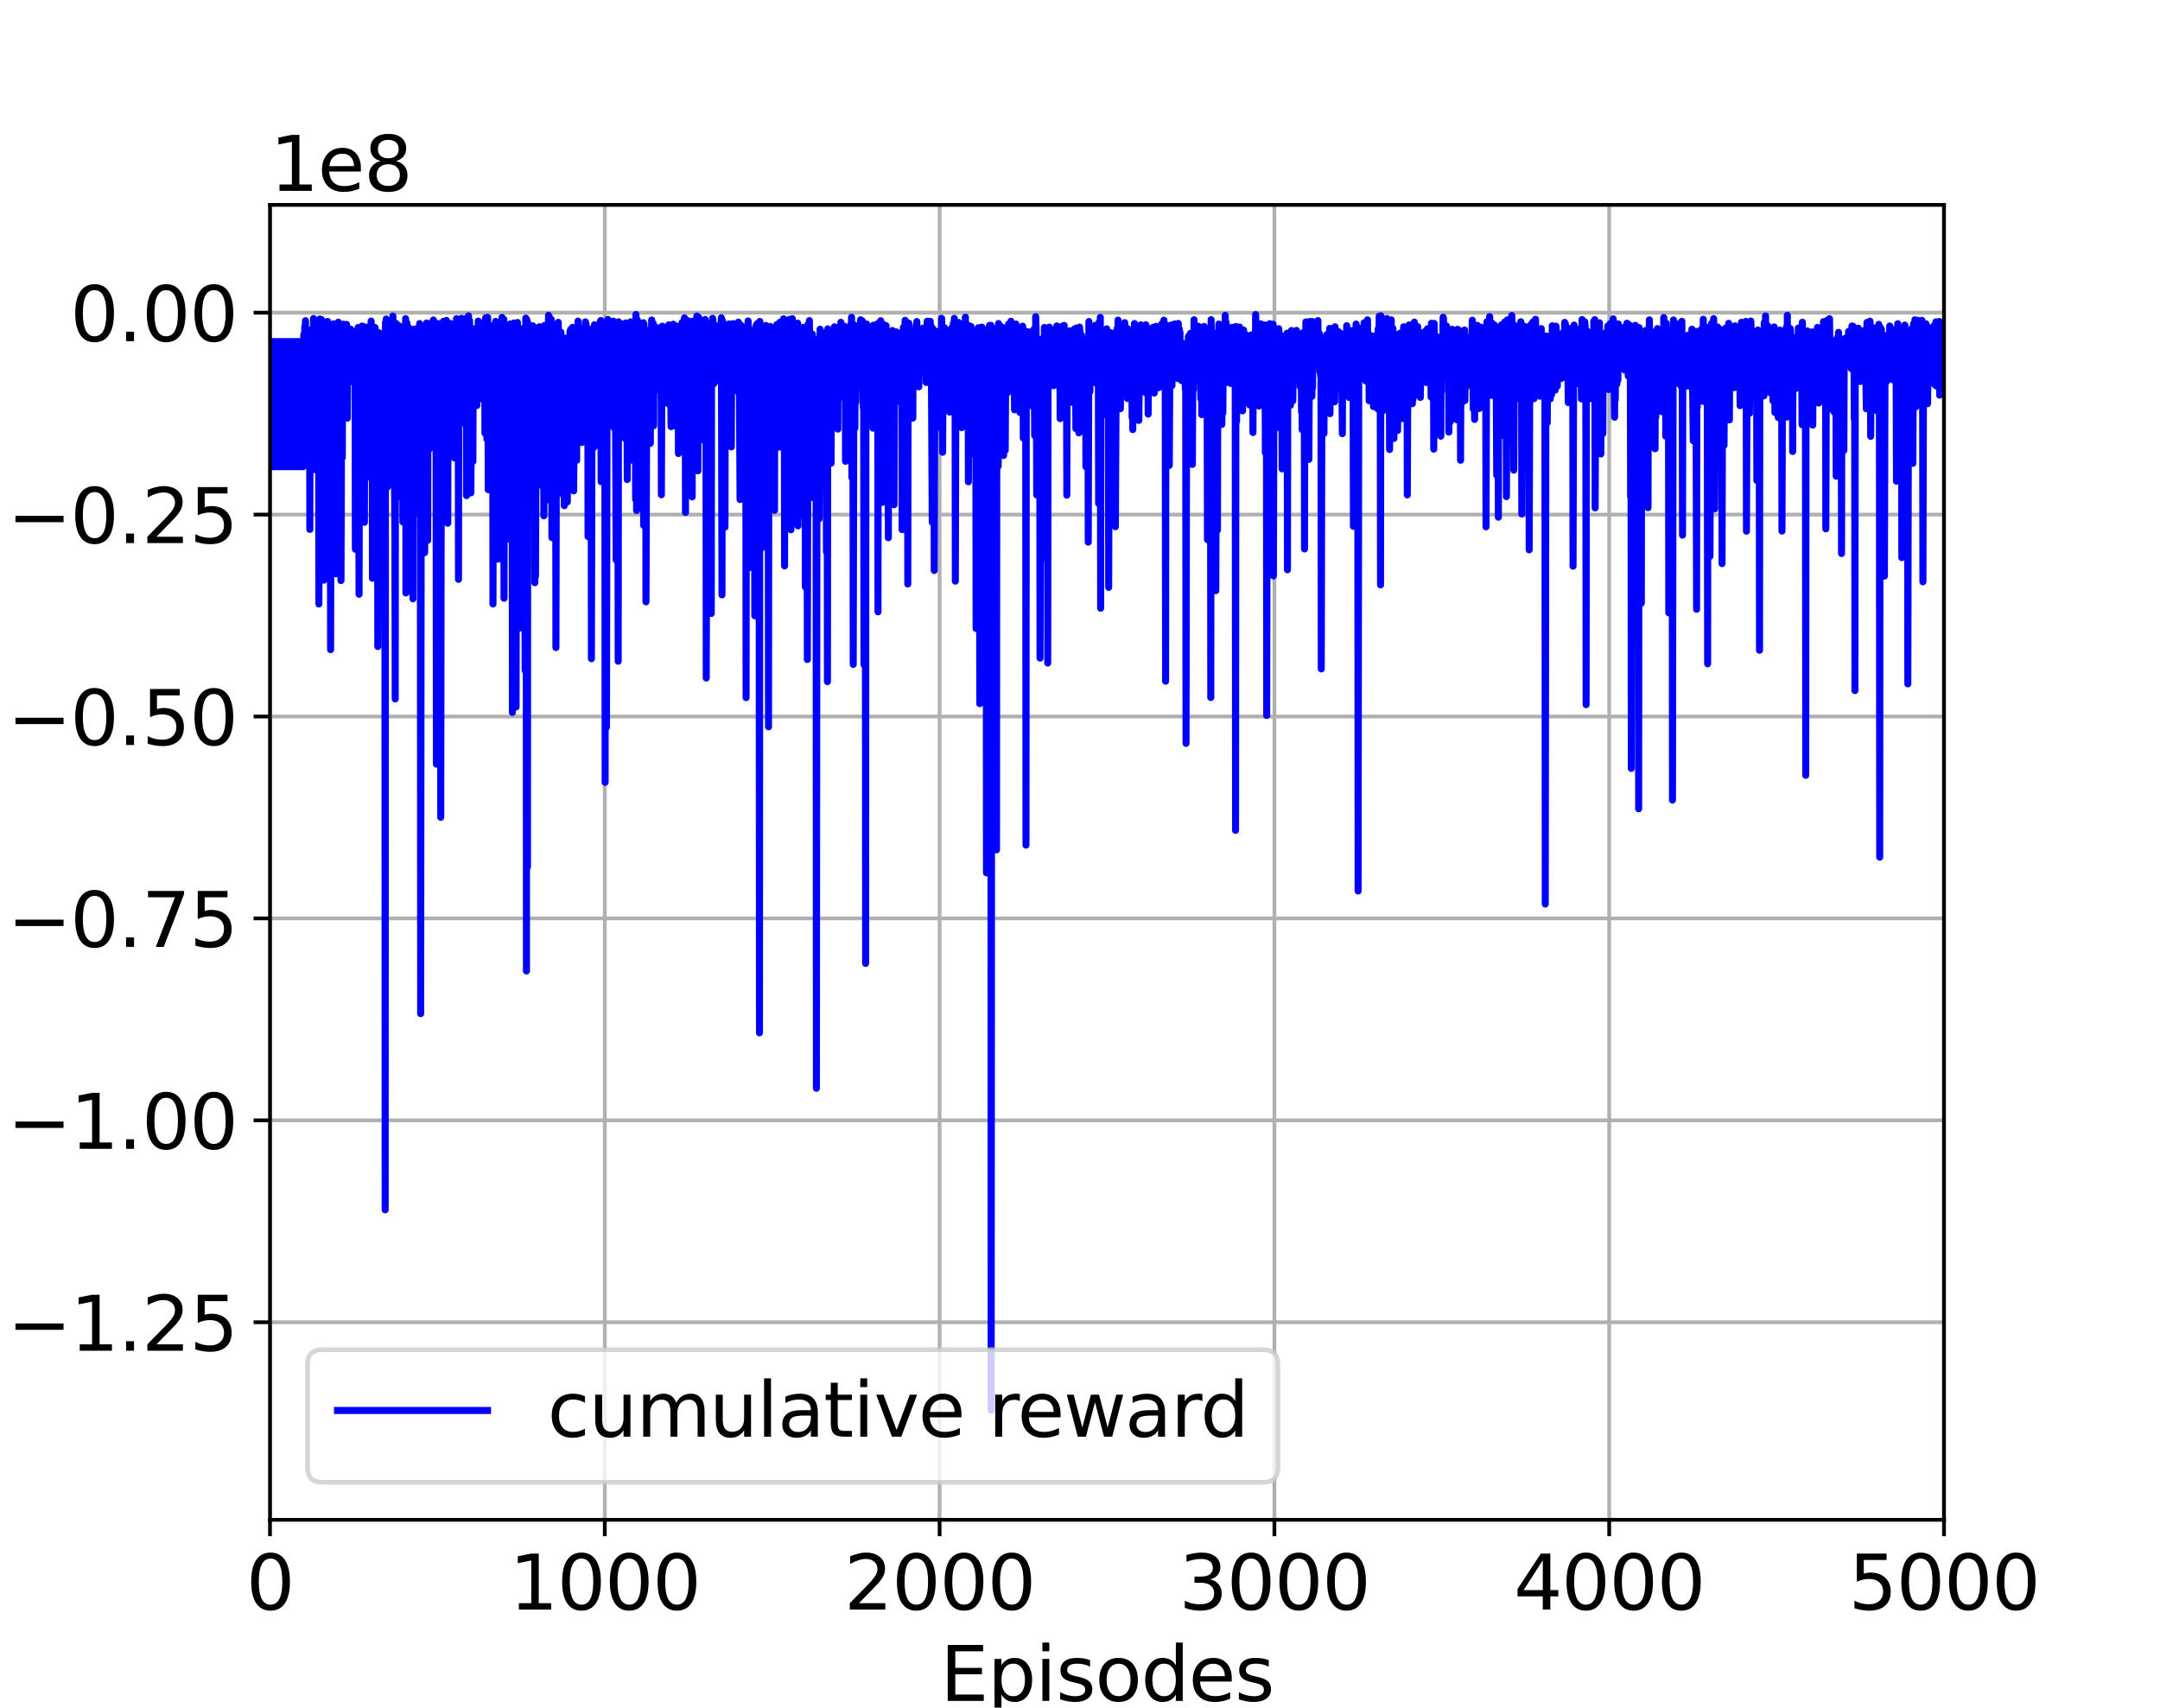 <?xml version="1.0" encoding="utf-8" standalone="no"?>
<!DOCTYPE svg PUBLIC "-//W3C//DTD SVG 1.1//EN"
  "http://www.w3.org/Graphics/SVG/1.1/DTD/svg11.dtd">
<svg height="364.32pt" version="1.1" viewBox="0 0 460.8 364.32" width="460.8pt" xmlns="http://www.w3.org/2000/svg" xmlns:xlink="http://www.w3.org/1999/xlink">
 <defs>
  <style type="text/css">*{stroke-linecap:butt;stroke-linejoin:round;}</style>
 </defs>
 <g id="figure_1">
  <g id="patch_1">
   <path d="M 0 364.32 
L 460.8 364.32 
L 460.8 0 
L 0 0 
z
" style="fill:#ffffff;"/>
  </g>
  <g id="axes_1">
   <g id="patch_2">
    <path d="M 57.6 324.245 
L 414.72 324.245 
L 414.72 43.718 
L 57.6 43.718 
z
" style="fill:#ffffff;"/>
   </g>
   <g id="matplotlib.axis_1">
    <g id="xtick_1">
     <g id="line2d_1">
      <path clip-path="url(#p4c4c6a6a41)" d="M 57.6 324.245 
L 57.6 43.718 
" style="fill:none;stroke:#b0b0b0;stroke-linecap:square;stroke-width:0.8;"/>
     </g>
     <g id="line2d_2">
      <defs>
       <path d="M 0 0 
L 0 3.5 
" id="mda5139cc0f" style="stroke:#000000;stroke-width:0.8;"/>
      </defs>
      <g>
       <use style="stroke:#000000;stroke-width:0.8;" x="57.6" xlink:href="#mda5139cc0f" y="324.245"/>
      </g>
     </g>
     <g id="text_1">
      <!-- 0 -->
      <g transform="translate(52.51 343.402)scale(0.16 -0.16)">
       <defs>
        <path d="M 2034 4250 
Q 1547 4250 1301 3770 
Q 1056 3291 1056 2328 
Q 1056 1369 1301 889 
Q 1547 409 2034 409 
Q 2525 409 2770 889 
Q 3016 1369 3016 2328 
Q 3016 3291 2770 3770 
Q 2525 4250 2034 4250 
z
M 2034 4750 
Q 2819 4750 3233 4129 
Q 3647 3509 3647 2328 
Q 3647 1150 3233 529 
Q 2819 -91 2034 -91 
Q 1250 -91 836 529 
Q 422 1150 422 2328 
Q 422 3509 836 4129 
Q 1250 4750 2034 4750 
z
" id="DejaVuSans-30" transform="scale(0.016)"/>
       </defs>
       <use xlink:href="#DejaVuSans-30"/>
      </g>
     </g>
    </g>
    <g id="xtick_2">
     <g id="line2d_3">
      <path clip-path="url(#p4c4c6a6a41)" d="M 129.024 324.245 
L 129.024 43.718 
" style="fill:none;stroke:#b0b0b0;stroke-linecap:square;stroke-width:0.8;"/>
     </g>
     <g id="line2d_4">
      <g>
       <use style="stroke:#000000;stroke-width:0.8;" x="129.024" xlink:href="#mda5139cc0f" y="324.245"/>
      </g>
     </g>
     <g id="text_2">
      <!-- 1000 -->
      <g transform="translate(108.664 343.402)scale(0.16 -0.16)">
       <defs>
        <path d="M 794 531 
L 1825 531 
L 1825 4091 
L 703 3866 
L 703 4441 
L 1819 4666 
L 2450 4666 
L 2450 531 
L 3481 531 
L 3481 0 
L 794 0 
L 794 531 
z
" id="DejaVuSans-31" transform="scale(0.016)"/>
       </defs>
       <use xlink:href="#DejaVuSans-31"/>
       <use x="63.623" xlink:href="#DejaVuSans-30"/>
       <use x="127.246" xlink:href="#DejaVuSans-30"/>
       <use x="190.869" xlink:href="#DejaVuSans-30"/>
      </g>
     </g>
    </g>
    <g id="xtick_3">
     <g id="line2d_5">
      <path clip-path="url(#p4c4c6a6a41)" d="M 200.448 324.245 
L 200.448 43.718 
" style="fill:none;stroke:#b0b0b0;stroke-linecap:square;stroke-width:0.8;"/>
     </g>
     <g id="line2d_6">
      <g>
       <use style="stroke:#000000;stroke-width:0.8;" x="200.448" xlink:href="#mda5139cc0f" y="324.245"/>
      </g>
     </g>
     <g id="text_3">
      <!-- 2000 -->
      <g transform="translate(180.088 343.402)scale(0.16 -0.16)">
       <defs>
        <path d="M 1228 531 
L 3431 531 
L 3431 0 
L 469 0 
L 469 531 
Q 828 903 1448 1529 
Q 2069 2156 2228 2338 
Q 2531 2678 2651 2914 
Q 2772 3150 2772 3378 
Q 2772 3750 2511 3984 
Q 2250 4219 1831 4219 
Q 1534 4219 1204 4116 
Q 875 4013 500 3803 
L 500 4441 
Q 881 4594 1212 4672 
Q 1544 4750 1819 4750 
Q 2544 4750 2975 4387 
Q 3406 4025 3406 3419 
Q 3406 3131 3298 2873 
Q 3191 2616 2906 2266 
Q 2828 2175 2409 1742 
Q 1991 1309 1228 531 
z
" id="DejaVuSans-32" transform="scale(0.016)"/>
       </defs>
       <use xlink:href="#DejaVuSans-32"/>
       <use x="63.623" xlink:href="#DejaVuSans-30"/>
       <use x="127.246" xlink:href="#DejaVuSans-30"/>
       <use x="190.869" xlink:href="#DejaVuSans-30"/>
      </g>
     </g>
    </g>
    <g id="xtick_4">
     <g id="line2d_7">
      <path clip-path="url(#p4c4c6a6a41)" d="M 271.872 324.245 
L 271.872 43.718 
" style="fill:none;stroke:#b0b0b0;stroke-linecap:square;stroke-width:0.8;"/>
     </g>
     <g id="line2d_8">
      <g>
       <use style="stroke:#000000;stroke-width:0.8;" x="271.872" xlink:href="#mda5139cc0f" y="324.245"/>
      </g>
     </g>
     <g id="text_4">
      <!-- 3000 -->
      <g transform="translate(251.512 343.402)scale(0.16 -0.16)">
       <defs>
        <path d="M 2597 2516 
Q 3050 2419 3304 2112 
Q 3559 1806 3559 1356 
Q 3559 666 3084 287 
Q 2609 -91 1734 -91 
Q 1441 -91 1130 -33 
Q 819 25 488 141 
L 488 750 
Q 750 597 1062 519 
Q 1375 441 1716 441 
Q 2309 441 2620 675 
Q 2931 909 2931 1356 
Q 2931 1769 2642 2001 
Q 2353 2234 1838 2234 
L 1294 2234 
L 1294 2753 
L 1863 2753 
Q 2328 2753 2575 2939 
Q 2822 3125 2822 3475 
Q 2822 3834 2567 4026 
Q 2313 4219 1838 4219 
Q 1578 4219 1281 4162 
Q 984 4106 628 3988 
L 628 4550 
Q 988 4650 1302 4700 
Q 1616 4750 1894 4750 
Q 2613 4750 3031 4423 
Q 3450 4097 3450 3541 
Q 3450 3153 3228 2886 
Q 3006 2619 2597 2516 
z
" id="DejaVuSans-33" transform="scale(0.016)"/>
       </defs>
       <use xlink:href="#DejaVuSans-33"/>
       <use x="63.623" xlink:href="#DejaVuSans-30"/>
       <use x="127.246" xlink:href="#DejaVuSans-30"/>
       <use x="190.869" xlink:href="#DejaVuSans-30"/>
      </g>
     </g>
    </g>
    <g id="xtick_5">
     <g id="line2d_9">
      <path clip-path="url(#p4c4c6a6a41)" d="M 343.296 324.245 
L 343.296 43.718 
" style="fill:none;stroke:#b0b0b0;stroke-linecap:square;stroke-width:0.8;"/>
     </g>
     <g id="line2d_10">
      <g>
       <use style="stroke:#000000;stroke-width:0.8;" x="343.296" xlink:href="#mda5139cc0f" y="324.245"/>
      </g>
     </g>
     <g id="text_5">
      <!-- 4000 -->
      <g transform="translate(322.936 343.402)scale(0.16 -0.16)">
       <defs>
        <path d="M 2419 4116 
L 825 1625 
L 2419 1625 
L 2419 4116 
z
M 2253 4666 
L 3047 4666 
L 3047 1625 
L 3713 1625 
L 3713 1100 
L 3047 1100 
L 3047 0 
L 2419 0 
L 2419 1100 
L 313 1100 
L 313 1709 
L 2253 4666 
z
" id="DejaVuSans-34" transform="scale(0.016)"/>
       </defs>
       <use xlink:href="#DejaVuSans-34"/>
       <use x="63.623" xlink:href="#DejaVuSans-30"/>
       <use x="127.246" xlink:href="#DejaVuSans-30"/>
       <use x="190.869" xlink:href="#DejaVuSans-30"/>
      </g>
     </g>
    </g>
    <g id="xtick_6">
     <g id="line2d_11">
      <path clip-path="url(#p4c4c6a6a41)" d="M 414.72 324.245 
L 414.72 43.718 
" style="fill:none;stroke:#b0b0b0;stroke-linecap:square;stroke-width:0.8;"/>
     </g>
     <g id="line2d_12">
      <g>
       <use style="stroke:#000000;stroke-width:0.8;" x="414.72" xlink:href="#mda5139cc0f" y="324.245"/>
      </g>
     </g>
     <g id="text_6">
      <!-- 5000 -->
      <g transform="translate(394.36 343.402)scale(0.16 -0.16)">
       <defs>
        <path d="M 691 4666 
L 3169 4666 
L 3169 4134 
L 1269 4134 
L 1269 2991 
Q 1406 3038 1543 3061 
Q 1681 3084 1819 3084 
Q 2600 3084 3056 2656 
Q 3513 2228 3513 1497 
Q 3513 744 3044 326 
Q 2575 -91 1722 -91 
Q 1428 -91 1123 -41 
Q 819 9 494 109 
L 494 744 
Q 775 591 1075 516 
Q 1375 441 1709 441 
Q 2250 441 2565 725 
Q 2881 1009 2881 1497 
Q 2881 1984 2565 2268 
Q 2250 2553 1709 2553 
Q 1456 2553 1204 2497 
Q 953 2441 691 2322 
L 691 4666 
z
" id="DejaVuSans-35" transform="scale(0.016)"/>
       </defs>
       <use xlink:href="#DejaVuSans-35"/>
       <use x="63.623" xlink:href="#DejaVuSans-30"/>
       <use x="127.246" xlink:href="#DejaVuSans-30"/>
       <use x="190.869" xlink:href="#DejaVuSans-30"/>
      </g>
     </g>
    </g>
    <g id="text_7">
     <!-- Episodes -->
     <g transform="translate(200.572 362.887)scale(0.16 -0.16)">
      <defs>
       <path d="M 628 4666 
L 3578 4666 
L 3578 4134 
L 1259 4134 
L 1259 2753 
L 3481 2753 
L 3481 2222 
L 1259 2222 
L 1259 531 
L 3634 531 
L 3634 0 
L 628 0 
L 628 4666 
z
" id="DejaVuSans-45" transform="scale(0.016)"/>
       <path d="M 1159 525 
L 1159 -1331 
L 581 -1331 
L 581 3500 
L 1159 3500 
L 1159 2969 
Q 1341 3281 1617 3432 
Q 1894 3584 2278 3584 
Q 2916 3584 3314 3078 
Q 3713 2572 3713 1747 
Q 3713 922 3314 415 
Q 2916 -91 2278 -91 
Q 1894 -91 1617 61 
Q 1341 213 1159 525 
z
M 3116 1747 
Q 3116 2381 2855 2742 
Q 2594 3103 2138 3103 
Q 1681 3103 1420 2742 
Q 1159 2381 1159 1747 
Q 1159 1113 1420 752 
Q 1681 391 2138 391 
Q 2594 391 2855 752 
Q 3116 1113 3116 1747 
z
" id="DejaVuSans-70" transform="scale(0.016)"/>
       <path d="M 603 3500 
L 1178 3500 
L 1178 0 
L 603 0 
L 603 3500 
z
M 603 4863 
L 1178 4863 
L 1178 4134 
L 603 4134 
L 603 4863 
z
" id="DejaVuSans-69" transform="scale(0.016)"/>
       <path d="M 2834 3397 
L 2834 2853 
Q 2591 2978 2328 3040 
Q 2066 3103 1784 3103 
Q 1356 3103 1142 2972 
Q 928 2841 928 2578 
Q 928 2378 1081 2264 
Q 1234 2150 1697 2047 
L 1894 2003 
Q 2506 1872 2764 1633 
Q 3022 1394 3022 966 
Q 3022 478 2636 193 
Q 2250 -91 1575 -91 
Q 1294 -91 989 -36 
Q 684 19 347 128 
L 347 722 
Q 666 556 975 473 
Q 1284 391 1588 391 
Q 1994 391 2212 530 
Q 2431 669 2431 922 
Q 2431 1156 2273 1281 
Q 2116 1406 1581 1522 
L 1381 1569 
Q 847 1681 609 1914 
Q 372 2147 372 2553 
Q 372 3047 722 3315 
Q 1072 3584 1716 3584 
Q 2034 3584 2315 3537 
Q 2597 3491 2834 3397 
z
" id="DejaVuSans-73" transform="scale(0.016)"/>
       <path d="M 1959 3097 
Q 1497 3097 1228 2736 
Q 959 2375 959 1747 
Q 959 1119 1226 758 
Q 1494 397 1959 397 
Q 2419 397 2687 759 
Q 2956 1122 2956 1747 
Q 2956 2369 2687 2733 
Q 2419 3097 1959 3097 
z
M 1959 3584 
Q 2709 3584 3137 3096 
Q 3566 2609 3566 1747 
Q 3566 888 3137 398 
Q 2709 -91 1959 -91 
Q 1206 -91 779 398 
Q 353 888 353 1747 
Q 353 2609 779 3096 
Q 1206 3584 1959 3584 
z
" id="DejaVuSans-6f" transform="scale(0.016)"/>
       <path d="M 2906 2969 
L 2906 4863 
L 3481 4863 
L 3481 0 
L 2906 0 
L 2906 525 
Q 2725 213 2448 61 
Q 2172 -91 1784 -91 
Q 1150 -91 751 415 
Q 353 922 353 1747 
Q 353 2572 751 3078 
Q 1150 3584 1784 3584 
Q 2172 3584 2448 3432 
Q 2725 3281 2906 2969 
z
M 947 1747 
Q 947 1113 1208 752 
Q 1469 391 1925 391 
Q 2381 391 2643 752 
Q 2906 1113 2906 1747 
Q 2906 2381 2643 2742 
Q 2381 3103 1925 3103 
Q 1469 3103 1208 2742 
Q 947 2381 947 1747 
z
" id="DejaVuSans-64" transform="scale(0.016)"/>
       <path d="M 3597 1894 
L 3597 1613 
L 953 1613 
Q 991 1019 1311 708 
Q 1631 397 2203 397 
Q 2534 397 2845 478 
Q 3156 559 3463 722 
L 3463 178 
Q 3153 47 2828 -22 
Q 2503 -91 2169 -91 
Q 1331 -91 842 396 
Q 353 884 353 1716 
Q 353 2575 817 3079 
Q 1281 3584 2069 3584 
Q 2775 3584 3186 3129 
Q 3597 2675 3597 1894 
z
M 3022 2063 
Q 3016 2534 2758 2815 
Q 2500 3097 2075 3097 
Q 1594 3097 1305 2825 
Q 1016 2553 972 2059 
L 3022 2063 
z
" id="DejaVuSans-65" transform="scale(0.016)"/>
      </defs>
      <use xlink:href="#DejaVuSans-45"/>
      <use x="63.184" xlink:href="#DejaVuSans-70"/>
      <use x="126.66" xlink:href="#DejaVuSans-69"/>
      <use x="154.443" xlink:href="#DejaVuSans-73"/>
      <use x="206.543" xlink:href="#DejaVuSans-6f"/>
      <use x="267.725" xlink:href="#DejaVuSans-64"/>
      <use x="331.201" xlink:href="#DejaVuSans-65"/>
      <use x="392.725" xlink:href="#DejaVuSans-73"/>
     </g>
    </g>
   </g>
   <g id="matplotlib.axis_2">
    <g id="ytick_1">
     <g id="line2d_13">
      <path clip-path="url(#p4c4c6a6a41)" d="M 57.6 282.098 
L 414.72 282.098 
" style="fill:none;stroke:#b0b0b0;stroke-linecap:square;stroke-width:0.8;"/>
     </g>
     <g id="line2d_14">
      <defs>
       <path d="M 0 0 
L -3.5 0 
" id="m7c9d4bb4ab" style="stroke:#000000;stroke-width:0.8;"/>
      </defs>
      <g>
       <use style="stroke:#000000;stroke-width:0.8;" x="57.6" xlink:href="#m7c9d4bb4ab" y="282.098"/>
      </g>
     </g>
     <g id="text_8">
      <!-- −1.25 -->
      <g transform="translate(1.567 288.176)scale(0.16 -0.16)">
       <defs>
        <path d="M 678 2272 
L 4684 2272 
L 4684 1741 
L 678 1741 
L 678 2272 
z
" id="DejaVuSans-2212" transform="scale(0.016)"/>
        <path d="M 684 794 
L 1344 794 
L 1344 0 
L 684 0 
L 684 794 
z
" id="DejaVuSans-2e" transform="scale(0.016)"/>
       </defs>
       <use xlink:href="#DejaVuSans-2212"/>
       <use x="83.789" xlink:href="#DejaVuSans-31"/>
       <use x="147.412" xlink:href="#DejaVuSans-2e"/>
       <use x="179.199" xlink:href="#DejaVuSans-32"/>
       <use x="242.822" xlink:href="#DejaVuSans-35"/>
      </g>
     </g>
    </g>
    <g id="ytick_2">
     <g id="line2d_15">
      <path clip-path="url(#p4c4c6a6a41)" d="M 57.6 239.02 
L 414.72 239.02 
" style="fill:none;stroke:#b0b0b0;stroke-linecap:square;stroke-width:0.8;"/>
     </g>
     <g id="line2d_16">
      <g>
       <use style="stroke:#000000;stroke-width:0.8;" x="57.6" xlink:href="#m7c9d4bb4ab" y="239.02"/>
      </g>
     </g>
     <g id="text_9">
      <!-- −1.00 -->
      <g transform="translate(1.567 245.099)scale(0.16 -0.16)">
       <use xlink:href="#DejaVuSans-2212"/>
       <use x="83.789" xlink:href="#DejaVuSans-31"/>
       <use x="147.412" xlink:href="#DejaVuSans-2e"/>
       <use x="179.199" xlink:href="#DejaVuSans-30"/>
       <use x="242.822" xlink:href="#DejaVuSans-30"/>
      </g>
     </g>
    </g>
    <g id="ytick_3">
     <g id="line2d_17">
      <path clip-path="url(#p4c4c6a6a41)" d="M 57.6 195.943 
L 414.72 195.943 
" style="fill:none;stroke:#b0b0b0;stroke-linecap:square;stroke-width:0.8;"/>
     </g>
     <g id="line2d_18">
      <g>
       <use style="stroke:#000000;stroke-width:0.8;" x="57.6" xlink:href="#m7c9d4bb4ab" y="195.943"/>
      </g>
     </g>
     <g id="text_10">
      <!-- −0.75 -->
      <g transform="translate(1.567 202.022)scale(0.16 -0.16)">
       <defs>
        <path d="M 525 4666 
L 3525 4666 
L 3525 4397 
L 1831 0 
L 1172 0 
L 2766 4134 
L 525 4134 
L 525 4666 
z
" id="DejaVuSans-37" transform="scale(0.016)"/>
       </defs>
       <use xlink:href="#DejaVuSans-2212"/>
       <use x="83.789" xlink:href="#DejaVuSans-30"/>
       <use x="147.412" xlink:href="#DejaVuSans-2e"/>
       <use x="179.199" xlink:href="#DejaVuSans-37"/>
       <use x="242.822" xlink:href="#DejaVuSans-35"/>
      </g>
     </g>
    </g>
    <g id="ytick_4">
     <g id="line2d_19">
      <path clip-path="url(#p4c4c6a6a41)" d="M 57.6 152.866 
L 414.72 152.866 
" style="fill:none;stroke:#b0b0b0;stroke-linecap:square;stroke-width:0.8;"/>
     </g>
     <g id="line2d_20">
      <g>
       <use style="stroke:#000000;stroke-width:0.8;" x="57.6" xlink:href="#m7c9d4bb4ab" y="152.866"/>
      </g>
     </g>
     <g id="text_11">
      <!-- −0.50 -->
      <g transform="translate(1.567 158.944)scale(0.16 -0.16)">
       <use xlink:href="#DejaVuSans-2212"/>
       <use x="83.789" xlink:href="#DejaVuSans-30"/>
       <use x="147.412" xlink:href="#DejaVuSans-2e"/>
       <use x="179.199" xlink:href="#DejaVuSans-35"/>
       <use x="242.822" xlink:href="#DejaVuSans-30"/>
      </g>
     </g>
    </g>
    <g id="ytick_5">
     <g id="line2d_21">
      <path clip-path="url(#p4c4c6a6a41)" d="M 57.6 109.788 
L 414.72 109.788 
" style="fill:none;stroke:#b0b0b0;stroke-linecap:square;stroke-width:0.8;"/>
     </g>
     <g id="line2d_22">
      <g>
       <use style="stroke:#000000;stroke-width:0.8;" x="57.6" xlink:href="#m7c9d4bb4ab" y="109.788"/>
      </g>
     </g>
     <g id="text_12">
      <!-- −0.25 -->
      <g transform="translate(1.567 115.867)scale(0.16 -0.16)">
       <use xlink:href="#DejaVuSans-2212"/>
       <use x="83.789" xlink:href="#DejaVuSans-30"/>
       <use x="147.412" xlink:href="#DejaVuSans-2e"/>
       <use x="179.199" xlink:href="#DejaVuSans-32"/>
       <use x="242.822" xlink:href="#DejaVuSans-35"/>
      </g>
     </g>
    </g>
    <g id="ytick_6">
     <g id="line2d_23">
      <path clip-path="url(#p4c4c6a6a41)" d="M 57.6 66.711 
L 414.72 66.711 
" style="fill:none;stroke:#b0b0b0;stroke-linecap:square;stroke-width:0.8;"/>
     </g>
     <g id="line2d_24">
      <g>
       <use style="stroke:#000000;stroke-width:0.8;" x="57.6" xlink:href="#m7c9d4bb4ab" y="66.711"/>
      </g>
     </g>
     <g id="text_13">
      <!-- 0.00 -->
      <g transform="translate(14.975 72.79)scale(0.16 -0.16)">
       <use xlink:href="#DejaVuSans-30"/>
       <use x="63.623" xlink:href="#DejaVuSans-2e"/>
       <use x="95.41" xlink:href="#DejaVuSans-30"/>
       <use x="159.033" xlink:href="#DejaVuSans-30"/>
      </g>
     </g>
    </g>
    <g id="text_14">
     <!-- Cumulative Reward -->
     <g transform="translate(-5.76 261.978)rotate(-90)scale(0.16 -0.16)">
      <defs>
       <path d="M 4122 4306 
L 4122 3641 
Q 3803 3938 3442 4084 
Q 3081 4231 2675 4231 
Q 1875 4231 1450 3742 
Q 1025 3253 1025 2328 
Q 1025 1406 1450 917 
Q 1875 428 2675 428 
Q 3081 428 3442 575 
Q 3803 722 4122 1019 
L 4122 359 
Q 3791 134 3420 21 
Q 3050 -91 2638 -91 
Q 1578 -91 968 557 
Q 359 1206 359 2328 
Q 359 3453 968 4101 
Q 1578 4750 2638 4750 
Q 3056 4750 3426 4639 
Q 3797 4528 4122 4306 
z
" id="DejaVuSans-43" transform="scale(0.016)"/>
       <path d="M 544 1381 
L 544 3500 
L 1119 3500 
L 1119 1403 
Q 1119 906 1312 657 
Q 1506 409 1894 409 
Q 2359 409 2629 706 
Q 2900 1003 2900 1516 
L 2900 3500 
L 3475 3500 
L 3475 0 
L 2900 0 
L 2900 538 
Q 2691 219 2414 64 
Q 2138 -91 1772 -91 
Q 1169 -91 856 284 
Q 544 659 544 1381 
z
M 1991 3584 
L 1991 3584 
z
" id="DejaVuSans-75" transform="scale(0.016)"/>
       <path d="M 3328 2828 
Q 3544 3216 3844 3400 
Q 4144 3584 4550 3584 
Q 5097 3584 5394 3201 
Q 5691 2819 5691 2113 
L 5691 0 
L 5113 0 
L 5113 2094 
Q 5113 2597 4934 2840 
Q 4756 3084 4391 3084 
Q 3944 3084 3684 2787 
Q 3425 2491 3425 1978 
L 3425 0 
L 2847 0 
L 2847 2094 
Q 2847 2600 2669 2842 
Q 2491 3084 2119 3084 
Q 1678 3084 1418 2786 
Q 1159 2488 1159 1978 
L 1159 0 
L 581 0 
L 581 3500 
L 1159 3500 
L 1159 2956 
Q 1356 3278 1631 3431 
Q 1906 3584 2284 3584 
Q 2666 3584 2933 3390 
Q 3200 3197 3328 2828 
z
" id="DejaVuSans-6d" transform="scale(0.016)"/>
       <path d="M 603 4863 
L 1178 4863 
L 1178 0 
L 603 0 
L 603 4863 
z
" id="DejaVuSans-6c" transform="scale(0.016)"/>
       <path d="M 2194 1759 
Q 1497 1759 1228 1600 
Q 959 1441 959 1056 
Q 959 750 1161 570 
Q 1363 391 1709 391 
Q 2188 391 2477 730 
Q 2766 1069 2766 1631 
L 2766 1759 
L 2194 1759 
z
M 3341 1997 
L 3341 0 
L 2766 0 
L 2766 531 
Q 2569 213 2275 61 
Q 1981 -91 1556 -91 
Q 1019 -91 701 211 
Q 384 513 384 1019 
Q 384 1609 779 1909 
Q 1175 2209 1959 2209 
L 2766 2209 
L 2766 2266 
Q 2766 2663 2505 2880 
Q 2244 3097 1772 3097 
Q 1472 3097 1187 3025 
Q 903 2953 641 2809 
L 641 3341 
Q 956 3463 1253 3523 
Q 1550 3584 1831 3584 
Q 2591 3584 2966 3190 
Q 3341 2797 3341 1997 
z
" id="DejaVuSans-61" transform="scale(0.016)"/>
       <path d="M 1172 4494 
L 1172 3500 
L 2356 3500 
L 2356 3053 
L 1172 3053 
L 1172 1153 
Q 1172 725 1289 603 
Q 1406 481 1766 481 
L 2356 481 
L 2356 0 
L 1766 0 
Q 1100 0 847 248 
Q 594 497 594 1153 
L 594 3053 
L 172 3053 
L 172 3500 
L 594 3500 
L 594 4494 
L 1172 4494 
z
" id="DejaVuSans-74" transform="scale(0.016)"/>
       <path d="M 191 3500 
L 800 3500 
L 1894 563 
L 2988 3500 
L 3597 3500 
L 2284 0 
L 1503 0 
L 191 3500 
z
" id="DejaVuSans-76" transform="scale(0.016)"/>
       <path id="DejaVuSans-20" transform="scale(0.016)"/>
       <path d="M 2841 2188 
Q 3044 2119 3236 1894 
Q 3428 1669 3622 1275 
L 4263 0 
L 3584 0 
L 2988 1197 
Q 2756 1666 2539 1819 
Q 2322 1972 1947 1972 
L 1259 1972 
L 1259 0 
L 628 0 
L 628 4666 
L 2053 4666 
Q 2853 4666 3247 4331 
Q 3641 3997 3641 3322 
Q 3641 2881 3436 2590 
Q 3231 2300 2841 2188 
z
M 1259 4147 
L 1259 2491 
L 2053 2491 
Q 2509 2491 2742 2702 
Q 2975 2913 2975 3322 
Q 2975 3731 2742 3939 
Q 2509 4147 2053 4147 
L 1259 4147 
z
" id="DejaVuSans-52" transform="scale(0.016)"/>
       <path d="M 269 3500 
L 844 3500 
L 1563 769 
L 2278 3500 
L 2956 3500 
L 3675 769 
L 4391 3500 
L 4966 3500 
L 4050 0 
L 3372 0 
L 2619 2869 
L 1863 0 
L 1184 0 
L 269 3500 
z
" id="DejaVuSans-77" transform="scale(0.016)"/>
       <path d="M 2631 2963 
Q 2534 3019 2420 3045 
Q 2306 3072 2169 3072 
Q 1681 3072 1420 2755 
Q 1159 2438 1159 1844 
L 1159 0 
L 581 0 
L 581 3500 
L 1159 3500 
L 1159 2956 
Q 1341 3275 1631 3429 
Q 1922 3584 2338 3584 
Q 2397 3584 2469 3576 
Q 2541 3569 2628 3553 
L 2631 2963 
z
" id="DejaVuSans-72" transform="scale(0.016)"/>
      </defs>
      <use xlink:href="#DejaVuSans-43"/>
      <use x="69.824" xlink:href="#DejaVuSans-75"/>
      <use x="133.203" xlink:href="#DejaVuSans-6d"/>
      <use x="230.615" xlink:href="#DejaVuSans-75"/>
      <use x="293.994" xlink:href="#DejaVuSans-6c"/>
      <use x="321.777" xlink:href="#DejaVuSans-61"/>
      <use x="383.057" xlink:href="#DejaVuSans-74"/>
      <use x="422.266" xlink:href="#DejaVuSans-69"/>
      <use x="450.049" xlink:href="#DejaVuSans-76"/>
      <use x="509.229" xlink:href="#DejaVuSans-65"/>
      <use x="570.752" xlink:href="#DejaVuSans-20"/>
      <use x="602.539" xlink:href="#DejaVuSans-52"/>
      <use x="667.521" xlink:href="#DejaVuSans-65"/>
      <use x="729.045" xlink:href="#DejaVuSans-77"/>
      <use x="810.832" xlink:href="#DejaVuSans-61"/>
      <use x="872.111" xlink:href="#DejaVuSans-72"/>
      <use x="911.475" xlink:href="#DejaVuSans-64"/>
     </g>
    </g>
    <g id="text_15">
     <!-- 1e8 -->
     <g transform="translate(57.6 40.718)scale(0.16 -0.16)">
      <defs>
       <path d="M 2034 2216 
Q 1584 2216 1326 1975 
Q 1069 1734 1069 1313 
Q 1069 891 1326 650 
Q 1584 409 2034 409 
Q 2484 409 2743 651 
Q 3003 894 3003 1313 
Q 3003 1734 2745 1975 
Q 2488 2216 2034 2216 
z
M 1403 2484 
Q 997 2584 770 2862 
Q 544 3141 544 3541 
Q 544 4100 942 4425 
Q 1341 4750 2034 4750 
Q 2731 4750 3128 4425 
Q 3525 4100 3525 3541 
Q 3525 3141 3298 2862 
Q 3072 2584 2669 2484 
Q 3125 2378 3379 2068 
Q 3634 1759 3634 1313 
Q 3634 634 3220 271 
Q 2806 -91 2034 -91 
Q 1263 -91 848 271 
Q 434 634 434 1313 
Q 434 1759 690 2068 
Q 947 2378 1403 2484 
z
M 1172 3481 
Q 1172 3119 1398 2916 
Q 1625 2713 2034 2713 
Q 2441 2713 2670 2916 
Q 2900 3119 2900 3481 
Q 2900 3844 2670 4047 
Q 2441 4250 2034 4250 
Q 1625 4250 1398 4047 
Q 1172 3844 1172 3481 
z
" id="DejaVuSans-38" transform="scale(0.016)"/>
      </defs>
      <use xlink:href="#DejaVuSans-31"/>
      <use x="63.623" xlink:href="#DejaVuSans-65"/>
      <use x="125.146" xlink:href="#DejaVuSans-38"/>
     </g>
    </g>
   </g>
   <g id="line2d_25">
    <path clip-path="url(#p4c4c6a6a41)" d="M 57.6 92.173 
L 57.743 72.873 
L 57.814 99.57 
L 57.886 92.173 
L 58.029 72.873 
L 58.1 99.57 
L 58.171 92.173 
L 58.314 72.873 
L 58.386 99.57 
L 58.457 92.173 
L 58.6 72.873 
L 58.671 99.57 
L 58.743 92.173 
L 58.886 72.873 
L 58.957 99.57 
L 59.028 92.173 
L 59.171 72.873 
L 59.243 99.57 
L 59.314 92.173 
L 59.457 72.873 
L 59.528 99.57 
L 59.6 92.173 
L 59.743 72.873 
L 59.814 99.57 
L 59.886 92.173 
L 60.028 72.873 
L 60.1 99.57 
L 60.171 92.173 
L 60.314 72.873 
L 60.386 99.57 
L 60.457 92.173 
L 60.6 72.873 
L 60.671 99.57 
L 60.743 92.173 
L 60.886 72.873 
L 60.957 99.57 
L 61.028 92.173 
L 61.171 72.873 
L 61.243 99.57 
L 61.314 92.173 
L 61.457 72.873 
L 61.528 99.57 
L 61.6 92.173 
L 61.743 72.873 
L 61.814 99.57 
L 61.885 92.173 
L 62.028 72.873 
L 62.1 99.57 
L 62.171 92.173 
L 62.314 72.873 
L 62.385 99.57 
L 62.457 92.173 
L 62.6 72.873 
L 62.671 99.57 
L 62.743 92.173 
L 62.885 72.873 
L 62.957 99.57 
L 63.028 92.173 
L 63.171 72.873 
L 63.242 99.57 
L 63.314 92.173 
L 63.457 72.873 
L 63.528 99.57 
L 63.6 92.173 
L 63.742 72.873 
L 63.814 99.57 
L 63.885 92.173 
L 64.028 72.873 
L 64.1 99.57 
L 64.171 92.173 
L 64.314 72.873 
L 64.385 99.57 
L 64.457 92.173 
L 64.6 72.873 
L 64.671 99.57 
L 64.814 71.362 
L 64.885 72.56 
L 64.957 79.743 
L 65.028 69.608 
L 65.1 85.827 
L 65.171 68.418 
L 65.242 73.997 
L 65.385 80.514 
L 65.457 75.167 
L 65.528 97.432 
L 65.599 85.966 
L 65.742 76.198 
L 65.814 78.305 
L 65.885 72.131 
L 65.957 80.029 
L 66.028 70.43 
L 66.099 112.957 
L 66.171 70.47 
L 66.242 71.792 
L 66.314 72.483 
L 66.385 81.862 
L 66.457 75.568 
L 66.528 91.786 
L 66.599 70.653 
L 66.671 70.797 
L 66.742 86.063 
L 66.885 67.962 
L 66.957 82.811 
L 67.028 76.904 
L 67.099 77.159 
L 67.171 73.261 
L 67.242 74.59 
L 67.314 100.233 
L 67.385 76.594 
L 67.457 93.702 
L 67.528 71.555 
L 67.599 85.618 
L 67.671 80.649 
L 67.742 88.625 
L 67.885 71.267 
L 67.956 78.649 
L 68.028 128.857 
L 68.171 72.604 
L 68.242 68.064 
L 68.314 70.404 
L 68.456 72.458 
L 68.528 86.616 
L 68.599 68.199 
L 68.671 69.83 
L 68.742 70.298 
L 68.885 89.043 
L 68.956 71.672 
L 69.028 77.175 
L 69.099 123.786 
L 69.242 70.878 
L 69.314 72.948 
L 69.385 97.131 
L 69.528 69.941 
L 69.599 85.279 
L 69.671 81.649 
L 69.742 80.643 
L 69.885 68.569 
L 69.956 88.212 
L 70.028 73.53 
L 70.099 82.328 
L 70.171 69.187 
L 70.242 71.958 
L 70.456 82.716 
L 70.528 138.603 
L 70.671 71.446 
L 70.885 94.213 
L 70.956 76.78 
L 71.028 95.971 
L 71.171 69.077 
L 71.242 70.01 
L 71.313 90.531 
L 71.456 70.737 
L 71.528 80.192 
L 71.599 122.435 
L 71.671 70.644 
L 71.742 71.283 
L 71.813 72.068 
L 71.885 84.575 
L 72.028 71.207 
L 72.099 84.039 
L 72.17 68.734 
L 72.242 84.536 
L 72.385 69.051 
L 72.456 71.812 
L 72.528 89.127 
L 72.67 69.407 
L 72.742 123.865 
L 72.813 106.134 
L 72.885 76.173 
L 73.028 97.599 
L 73.099 71.995 
L 73.17 72.999 
L 73.242 69.154 
L 73.313 75.584 
L 73.385 70.823 
L 73.456 71.122 
L 73.528 71.789 
L 73.599 88.506 
L 73.67 70.297 
L 73.742 71.999 
L 73.813 89.095 
L 73.956 69.219 
L 74.099 89.221 
L 74.17 71.78 
L 74.242 75.917 
L 74.313 77.477 
L 74.456 70.945 
L 74.527 71.924 
L 74.599 71.089 
L 74.67 78.958 
L 74.742 75.401 
L 74.813 70.238 
L 74.885 78.525 
L 75.027 71.01 
L 75.099 74.199 
L 75.17 70.614 
L 75.242 81.486 
L 75.313 72.213 
L 75.385 73.504 
L 75.527 71.893 
L 75.599 71.968 
L 75.67 80.533 
L 75.742 76.613 
L 75.813 117.183 
L 75.885 70.742 
L 75.956 103.203 
L 76.027 78.329 
L 76.099 91.326 
L 76.17 71.321 
L 76.242 74.566 
L 76.313 77.228 
L 76.385 69.882 
L 76.456 72.637 
L 76.599 126.785 
L 76.742 71.832 
L 76.813 100.475 
L 76.956 70.469 
L 77.027 78.453 
L 77.099 76.278 
L 77.242 69.558 
L 77.313 77.483 
L 77.384 71.566 
L 77.456 75.835 
L 77.599 69.662 
L 77.742 111.436 
L 77.813 76.126 
L 77.884 78.06 
L 77.956 102.152 
L 78.027 70.885 
L 78.099 72.838 
L 78.242 84.851 
L 78.384 70.323 
L 78.456 69.783 
L 78.67 79.097 
L 78.742 70.81 
L 78.813 72.014 
L 78.884 88.169 
L 78.956 84.613 
L 79.027 84.131 
L 79.099 81.188 
L 79.17 68.504 
L 79.241 70.11 
L 79.313 101.334 
L 79.384 69.623 
L 79.456 123.38 
L 79.527 69.664 
L 79.599 81.704 
L 79.67 107.894 
L 79.813 69.868 
L 79.884 79.135 
L 79.956 103.284 
L 80.027 69.886 
L 80.099 72.812 
L 80.17 111.121 
L 80.313 72.626 
L 80.384 71.602 
L 80.456 82.13 
L 80.527 81.433 
L 80.599 137.931 
L 80.741 70.943 
L 80.813 89.631 
L 80.956 73.544 
L 81.241 77.287 
L 81.313 76.849 
L 81.384 127.03 
L 81.456 73.823 
L 81.527 76.361 
L 81.598 87.341 
L 81.67 71.101 
L 81.741 85.589 
L 81.884 73.702 
L 81.956 77.924 
L 82.027 71.188 
L 82.098 71.746 
L 82.17 258.113 
L 82.241 68.789 
L 82.313 73.18 
L 82.384 68.065 
L 82.456 88.378 
L 82.527 73.027 
L 82.598 74.64 
L 82.67 103.896 
L 82.813 70.108 
L 82.884 72.61 
L 82.956 71.999 
L 83.027 71.414 
L 83.098 71.925 
L 83.17 90.327 
L 83.384 69.785 
L 83.455 73.278 
L 83.527 72.255 
L 83.598 86.515 
L 83.67 84.762 
L 83.813 67.422 
L 83.884 75.394 
L 83.955 70.83 
L 84.241 114.235 
L 84.313 149.121 
L 84.384 69.072 
L 84.455 77.3 
L 84.527 69.026 
L 84.598 93.621 
L 84.67 76.138 
L 84.741 98.484 
L 84.884 75.647 
L 85.027 69.468 
L 85.098 70.186 
L 85.17 84.684 
L 85.241 69.611 
L 85.313 74.248 
L 85.384 106.029 
L 85.455 70.715 
L 85.527 72.474 
L 85.67 75.947 
L 85.812 72.638 
L 85.955 111.368 
L 86.098 75.654 
L 86.17 72.022 
L 86.241 73.154 
L 86.312 86.276 
L 86.384 82.212 
L 86.527 67.981 
L 86.598 126.507 
L 86.67 74.081 
L 86.741 86.842 
L 86.812 68.939 
L 86.884 85.468 
L 86.955 69.647 
L 87.027 71.606 
L 87.098 81.879 
L 87.17 69.832 
L 87.241 77.959 
L 87.312 113.126 
L 87.455 73.523 
L 87.527 75.792 
L 87.598 75.004 
L 87.67 74.287 
L 87.812 84.433 
L 87.955 74.185 
L 88.027 81.125 
L 88.098 127.758 
L 88.169 70.876 
L 88.241 73.819 
L 88.312 78.194 
L 88.384 70.222 
L 88.455 80.42 
L 88.527 76.413 
L 88.598 72.655 
L 88.669 77.019 
L 88.741 70.165 
L 88.812 72.601 
L 88.955 75.326 
L 89.027 75.138 
L 89.098 79.826 
L 89.169 73.592 
L 89.241 80.154 
L 89.384 72.933 
L 89.455 109.833 
L 89.527 69.033 
L 89.598 74.982 
L 89.669 82.861 
L 89.741 216.26 
L 89.884 76.159 
L 89.955 91.961 
L 90.169 70.953 
L 90.241 70.401 
L 90.312 70.746 
L 90.384 83.586 
L 90.455 71.403 
L 90.526 75.333 
L 90.598 117.906 
L 90.669 72.546 
L 90.741 77.334 
L 90.812 75.238 
L 90.884 95.518 
L 91.026 68.907 
L 91.241 115.289 
L 91.312 71.247 
L 91.384 87.838 
L 91.455 72.581 
L 91.526 78.007 
L 91.598 95.823 
L 91.741 74.176 
L 91.812 72.814 
L 91.884 81.046 
L 92.026 69.475 
L 92.098 71.777 
L 92.169 68.798 
L 92.241 91.266 
L 92.312 73.662 
L 92.383 78.973 
L 92.455 68.273 
L 92.526 70.374 
L 92.598 70.661 
L 92.741 74.129 
L 92.812 70.319 
L 93.026 91.61 
L 93.098 163.032 
L 93.241 73.434 
L 93.312 103.424 
L 93.455 69.861 
L 93.526 69.03 
L 93.598 78.91 
L 93.669 71.241 
L 93.741 81.718 
L 93.883 69.743 
L 93.955 74.397 
L 94.026 174.368 
L 94.169 71.504 
L 94.241 69.404 
L 94.312 76.822 
L 94.383 69.324 
L 94.455 72.259 
L 94.598 68.56 
L 94.74 69.632 
L 94.812 75.951 
L 94.955 69.378 
L 95.026 82.226 
L 95.098 81.477 
L 95.24 68.36 
L 95.312 94.773 
L 95.455 70.745 
L 95.526 111.633 
L 95.598 69.176 
L 95.669 76.876 
L 95.74 77.099 
L 95.812 71.267 
L 96.026 92.185 
L 96.169 69.032 
L 96.24 69.152 
L 96.455 80.446 
L 96.598 71.117 
L 96.669 83.886 
L 96.74 81.852 
L 96.883 69.602 
L 96.955 97.707 
L 97.097 70.725 
L 97.312 95.581 
L 97.383 67.986 
L 97.455 74.96 
L 97.526 72.893 
L 97.597 77.47 
L 97.74 70.401 
L 97.812 123.603 
L 97.883 68.464 
L 97.955 70.219 
L 98.24 80.77 
L 98.455 67.916 
L 98.669 90.204 
L 98.812 73.917 
L 98.883 69.64 
L 98.954 77.474 
L 99.026 71.691 
L 99.169 83.844 
L 99.312 70.343 
L 99.383 75.095 
L 99.454 67.908 
L 99.526 105.746 
L 99.669 69.125 
L 99.812 80.74 
L 99.954 67.373 
L 100.026 87.322 
L 100.097 78.764 
L 100.169 68.403 
L 100.24 78.832 
L 100.312 75.8 
L 100.383 72.406 
L 100.454 105.163 
L 100.669 71.409 
L 100.74 70.074 
L 100.812 72.77 
L 100.883 98.45 
L 100.954 76.361 
L 101.026 84.334 
L 101.097 74.83 
L 101.169 77.317 
L 101.24 79.555 
L 101.311 78.48 
L 101.383 70.333 
L 101.454 77.213 
L 101.526 70.74 
L 101.74 86.509 
L 101.811 75.815 
L 101.883 77.409 
L 102.026 68.497 
L 102.24 78.679 
L 102.311 76.536 
L 102.383 85.093 
L 102.454 72.228 
L 102.526 79.357 
L 102.597 68.902 
L 102.669 74.511 
L 102.74 68.897 
L 102.811 70.732 
L 102.883 72.301 
L 102.954 82.157 
L 103.026 79.816 
L 103.097 70.955 
L 103.169 81.443 
L 103.24 79.07 
L 103.311 68.949 
L 103.383 70.157 
L 103.454 92.423 
L 103.597 67.795 
L 103.883 93.704 
L 104.026 67.693 
L 104.168 104.48 
L 104.24 103.361 
L 104.311 75.951 
L 104.383 76.51 
L 104.526 70.472 
L 104.597 93.594 
L 104.668 73.342 
L 104.74 82.77 
L 104.811 102.537 
L 105.026 69.498 
L 105.097 72.002 
L 105.168 128.852 
L 105.311 70.416 
L 105.383 71.672 
L 105.454 70.872 
L 105.526 71.039 
L 105.597 72.804 
L 105.668 98.15 
L 105.74 68.564 
L 105.811 78.373 
L 105.883 72.189 
L 105.954 72.538 
L 106.025 105.894 
L 106.168 74.386 
L 106.24 119.298 
L 106.311 118.404 
L 106.597 68.835 
L 106.668 72.517 
L 106.74 103.165 
L 106.811 73.196 
L 106.883 78.922 
L 107.025 75.977 
L 107.097 67.717 
L 107.168 74.138 
L 107.24 70.536 
L 107.311 81.071 
L 107.454 68.11 
L 107.525 127.641 
L 107.668 69.709 
L 107.882 84.148 
L 107.954 75.499 
L 108.025 85.355 
L 108.097 71.838 
L 108.168 75.129 
L 108.24 115 
L 108.311 70.325 
L 108.382 81.672 
L 108.454 70.11 
L 108.525 74.361 
L 108.597 75.373 
L 108.668 92.958 
L 108.811 69.121 
L 108.882 86.769 
L 109.025 70.035 
L 109.168 99.862 
L 109.24 71.062 
L 109.311 152.002 
L 109.454 69.122 
L 109.525 127.649 
L 109.597 68.915 
L 109.668 75.453 
L 109.74 69.133 
L 109.811 88.249 
L 109.882 69.865 
L 109.954 85.114 
L 110.025 76.575 
L 110.097 150.839 
L 110.239 70.342 
L 110.311 86.518 
L 110.382 68.799 
L 110.454 75.407 
L 110.525 73.136 
L 110.597 76.707 
L 110.668 73.678 
L 110.811 91.032 
L 110.882 134.004 
L 110.954 80.371 
L 111.025 106.35 
L 111.168 70.134 
L 111.239 87.632 
L 111.311 85.582 
L 111.454 72.973 
L 111.525 74.355 
L 111.668 82.84 
L 111.739 71.808 
L 111.811 76.331 
L 111.882 73.678 
L 111.954 82.595 
L 112.025 143.047 
L 112.168 67.876 
L 112.239 77.54 
L 112.311 207.157 
L 112.382 68.218 
L 112.454 70.538 
L 112.525 184.966 
L 112.596 68.841 
L 112.668 70.107 
L 112.739 70.278 
L 112.811 75.016 
L 112.882 70.93 
L 113.025 76.395 
L 113.096 97.747 
L 113.168 75.213 
L 113.239 75.716 
L 113.382 72.937 
L 113.596 87.654 
L 113.668 69.499 
L 113.739 72.114 
L 113.811 71.736 
L 113.882 76.292 
L 113.954 72.224 
L 114.025 72.397 
L 114.096 124.32 
L 114.168 71.654 
L 114.239 122.954 
L 114.454 73.673 
L 114.596 69.982 
L 114.668 103.682 
L 114.739 85.572 
L 114.811 77.862 
L 114.882 77.959 
L 114.953 79.533 
L 115.096 69.7 
L 115.168 79.618 
L 115.239 79.415 
L 115.311 72.172 
L 115.382 99.151 
L 115.525 74.068 
L 115.596 82.072 
L 115.739 71.861 
L 115.811 81.958 
L 115.882 74.914 
L 115.953 80.038 
L 116.025 110.05 
L 116.168 69.433 
L 116.239 69.744 
L 116.311 72.841 
L 116.382 69.978 
L 116.453 70.522 
L 116.525 74.025 
L 116.596 73.514 
L 116.668 75.145 
L 116.739 106.646 
L 116.81 71.129 
L 116.882 71.167 
L 116.953 72.376 
L 117.025 67.267 
L 117.096 71.274 
L 117.168 67.555 
L 117.239 69.353 
L 117.31 72.04 
L 117.382 71.625 
L 117.453 70.802 
L 117.525 80.261 
L 117.596 68.146 
L 117.668 71.042 
L 117.739 114.698 
L 117.81 78.968 
L 117.882 82.44 
L 118.096 72.416 
L 118.168 92.876 
L 118.239 81.9 
L 118.31 73.82 
L 118.382 74.375 
L 118.453 71.917 
L 118.525 74.819 
L 118.596 138.16 
L 118.739 71.873 
L 118.882 73.944 
L 118.953 72.241 
L 119.025 76.159 
L 119.096 68.776 
L 119.167 76.974 
L 119.239 71.449 
L 119.31 75.462 
L 119.382 72.018 
L 119.453 72.791 
L 119.596 103.766 
L 119.667 70.885 
L 119.739 79.319 
L 119.81 94.015 
L 119.882 76.582 
L 119.953 78.959 
L 120.025 76.746 
L 120.096 83.326 
L 120.167 105.676 
L 120.239 93.005 
L 120.31 96.278 
L 120.382 107.883 
L 120.525 72.145 
L 120.739 98.384 
L 120.81 91.556 
L 120.882 74.521 
L 120.953 74.73 
L 121.025 107.07 
L 121.167 72.24 
L 121.239 75.975 
L 121.31 91.395 
L 121.382 73.6 
L 121.453 81.495 
L 121.596 70.688 
L 121.667 71.964 
L 121.739 70.285 
L 121.882 87.506 
L 122.167 69.826 
L 122.239 74.869 
L 122.382 104.733 
L 122.596 74.142 
L 122.667 74.733 
L 122.739 74.081 
L 122.81 74.649 
L 123.024 98.207 
L 123.096 72.202 
L 123.167 81.896 
L 123.31 68.505 
L 123.382 85.253 
L 123.453 75.62 
L 123.524 92.433 
L 123.596 70.144 
L 123.667 90.575 
L 123.739 72.966 
L 123.81 86.592 
L 123.881 71.1 
L 123.953 75.307 
L 124.024 71.974 
L 124.096 94.409 
L 124.167 71.331 
L 124.239 73.683 
L 124.31 70.028 
L 124.381 79.311 
L 124.453 70.352 
L 124.524 71.469 
L 124.596 74.236 
L 124.667 87.096 
L 124.739 71.883 
L 124.81 77.22 
L 124.881 68.668 
L 124.953 68.971 
L 125.024 69.104 
L 125.096 79.292 
L 125.239 70.444 
L 125.31 71.154 
L 125.381 70.461 
L 125.453 114.477 
L 125.596 70.219 
L 125.667 78.092 
L 125.738 73.405 
L 125.81 73.847 
L 125.881 75.385 
L 125.953 83.222 
L 126.024 70.243 
L 126.096 71.041 
L 126.167 140.538 
L 126.31 80.031 
L 126.381 78.099 
L 126.453 80.215 
L 126.524 70.219 
L 126.596 80.325 
L 126.667 74.237 
L 126.738 95.399 
L 126.81 69.296 
L 126.881 80.938 
L 127.024 72.058 
L 127.096 74.423 
L 127.167 88.492 
L 127.31 74.607 
L 127.381 74.54 
L 127.453 75.739 
L 127.524 72.039 
L 127.596 72.476 
L 127.81 81.966 
L 128.024 68.732 
L 128.095 75.007 
L 128.167 68.383 
L 128.238 102.77 
L 128.31 74.167 
L 128.381 80.803 
L 128.524 71.005 
L 128.595 70.888 
L 128.667 74.969 
L 128.738 69.265 
L 128.81 77.587 
L 128.881 72.888 
L 128.953 85.715 
L 129.024 72.201 
L 129.095 166.918 
L 129.167 69.407 
L 129.238 73.544 
L 129.381 155.147 
L 129.524 77.375 
L 129.595 86.892 
L 129.667 68.142 
L 129.738 75.621 
L 129.953 70.73 
L 130.024 73.19 
L 130.167 71.008 
L 130.238 80.762 
L 130.31 69.653 
L 130.381 70.925 
L 130.595 79.061 
L 130.667 69.195 
L 130.738 70.272 
L 130.81 68.509 
L 130.881 71.58 
L 130.952 91.205 
L 131.024 72.869 
L 131.095 77.773 
L 131.167 78.265 
L 131.238 75.056 
L 131.452 119.48 
L 131.524 72.44 
L 131.595 81.883 
L 131.667 72.911 
L 131.738 75.204 
L 131.81 84.882 
L 131.881 141.075 
L 131.952 68.648 
L 132.024 76.737 
L 132.095 76.793 
L 132.167 90.303 
L 132.238 76.508 
L 132.31 88.34 
L 132.381 70.678 
L 132.452 79.542 
L 132.524 69.821 
L 132.595 78.903 
L 132.667 76.166 
L 132.738 71.5 
L 132.809 82.087 
L 132.881 69.097 
L 133.024 89.509 
L 133.167 69.777 
L 133.238 93.457 
L 133.309 72.61 
L 133.381 73.902 
L 133.452 84.912 
L 133.524 68.887 
L 133.595 77.67 
L 133.667 69.598 
L 133.738 71.599 
L 133.809 102.314 
L 133.881 83.735 
L 133.952 94.208 
L 134.024 71.892 
L 134.095 77.122 
L 134.167 70.209 
L 134.238 98.336 
L 134.309 69.651 
L 134.381 77.595 
L 134.452 75.291 
L 134.524 68.659 
L 134.595 71.689 
L 134.666 69.525 
L 134.809 77.065 
L 134.881 69.552 
L 135.095 80.58 
L 135.309 72.832 
L 135.452 75.329 
L 135.524 70.854 
L 135.595 106.506 
L 135.666 67.096 
L 135.738 85.669 
L 135.809 108.927 
L 135.952 68.225 
L 136.024 72.048 
L 136.095 75.329 
L 136.238 69.782 
L 136.309 70.828 
L 136.381 77.562 
L 136.452 70.887 
L 136.524 73.325 
L 136.595 92.001 
L 136.666 69.194 
L 136.738 77.706 
L 136.881 69.504 
L 136.952 89.616 
L 137.023 70.357 
L 137.095 80.039 
L 137.238 68.844 
L 137.309 112.083 
L 137.381 69.128 
L 137.452 73.982 
L 137.523 74.435 
L 137.595 94.871 
L 137.738 72.192 
L 137.809 128.396 
L 138.023 70.515 
L 138.238 82.503 
L 138.309 71.635 
L 138.381 78.346 
L 138.523 71.72 
L 138.595 75.561 
L 138.666 70.425 
L 138.738 94.583 
L 138.809 70.378 
L 138.881 76.593 
L 138.952 76.126 
L 139.023 68.27 
L 139.166 78.922 
L 139.238 70.707 
L 139.309 82.04 
L 139.38 69.023 
L 139.452 90.829 
L 139.523 69.982 
L 139.595 76.953 
L 139.666 73.609 
L 139.738 73.887 
L 139.88 78.5 
L 139.952 72.666 
L 140.023 77.168 
L 140.166 70.552 
L 140.309 71.727 
L 140.38 69.945 
L 140.452 70.649 
L 140.523 76.225 
L 140.595 72.12 
L 140.666 83.309 
L 140.738 82.515 
L 140.88 69.912 
L 140.952 77.008 
L 141.023 70.897 
L 141.095 105.559 
L 141.238 69.829 
L 141.309 69.583 
L 141.38 79.307 
L 141.452 73.614 
L 141.523 76.283 
L 141.666 70.314 
L 141.737 78.831 
L 141.809 74.538 
L 141.88 72.628 
L 141.952 84.433 
L 142.023 74.219 
L 142.095 81.216 
L 142.237 73.724 
L 142.309 72.965 
L 142.38 74.722 
L 142.452 70.892 
L 142.523 73.129 
L 142.595 86.176 
L 142.666 69.301 
L 142.737 71.715 
L 142.809 73.894 
L 142.88 71.283 
L 142.952 72.277 
L 143.166 91.021 
L 143.309 69.311 
L 143.38 75.194 
L 143.452 80.043 
L 143.523 70.782 
L 143.594 73.065 
L 143.666 69.173 
L 143.737 74.651 
L 143.809 70.841 
L 143.88 73.071 
L 144.023 90.883 
L 144.166 69.572 
L 144.237 84.959 
L 144.309 78.17 
L 144.38 75.069 
L 144.452 85.32 
L 144.594 69.594 
L 144.666 71.017 
L 144.737 96.76 
L 144.809 83.343 
L 145.023 69.872 
L 145.166 73.79 
L 145.237 71.097 
L 145.309 80.049 
L 145.38 73.002 
L 145.452 88.083 
L 145.523 68.783 
L 145.594 72.88 
L 145.666 72.524 
L 145.737 69.965 
L 145.809 72.724 
L 145.88 72.414 
L 145.951 73.827 
L 146.023 67.819 
L 146.094 76.371 
L 146.166 70.096 
L 146.237 109.328 
L 146.309 72.375 
L 146.38 77.31 
L 146.451 76.645 
L 146.523 96.477 
L 146.737 68.41 
L 146.809 92.405 
L 146.88 75.109 
L 146.951 75.495 
L 147.023 72.444 
L 147.166 93.109 
L 147.38 73.75 
L 147.451 102.605 
L 147.594 74.668 
L 147.666 106.014 
L 147.737 68.538 
L 147.809 73.951 
L 147.951 70.285 
L 148.166 80.333 
L 148.237 78.07 
L 148.308 71.31 
L 148.38 79.54 
L 148.451 76.702 
L 148.523 68.379 
L 148.594 72.36 
L 148.666 67.426 
L 148.737 74.577 
L 148.808 74.152 
L 148.88 100.456 
L 148.951 78.86 
L 149.023 92.218 
L 149.094 67.765 
L 149.166 74.052 
L 149.237 72.067 
L 149.308 76.319 
L 149.38 74.217 
L 149.523 77.062 
L 149.594 71.954 
L 149.666 72.663 
L 149.737 72.122 
L 149.808 75.039 
L 150.023 93.863 
L 150.166 76.009 
L 150.237 76.248 
L 150.308 79.474 
L 150.451 68.155 
L 150.523 69.023 
L 150.594 73.735 
L 150.665 144.654 
L 150.88 73.504 
L 150.951 79.857 
L 151.023 70.239 
L 151.094 99.41 
L 151.165 70.414 
L 151.237 72.71 
L 151.308 77.669 
L 151.38 69.492 
L 151.451 75.024 
L 151.523 69.018 
L 151.594 75.01 
L 151.737 130.885 
L 151.808 71.975 
L 151.88 78.786 
L 152.023 67.909 
L 152.094 68.455 
L 152.165 71.4 
L 152.308 81.847 
L 152.451 72.457 
L 152.522 72.629 
L 152.594 70.973 
L 152.665 73.585 
L 152.737 69.679 
L 152.808 69.964 
L 152.88 69.534 
L 152.951 70.4 
L 153.022 76.733 
L 153.094 74.241 
L 153.237 74.408 
L 153.308 73.62 
L 153.451 69.437 
L 153.522 81.271 
L 153.737 69.595 
L 153.808 72.519 
L 153.88 67.798 
L 154.022 126.915 
L 154.094 68.361 
L 154.165 72.859 
L 154.237 72.604 
L 154.308 104.669 
L 154.38 69.004 
L 154.451 75.348 
L 154.522 84.846 
L 154.594 70.594 
L 154.665 112.456 
L 154.737 71.182 
L 154.808 84.132 
L 154.879 71.063 
L 155.022 92.263 
L 155.237 69.708 
L 155.308 82.885 
L 155.522 69.102 
L 155.594 71.754 
L 155.665 69.979 
L 155.951 78.269 
L 156.022 95.345 
L 156.094 73.657 
L 156.165 75.534 
L 156.237 76.786 
L 156.379 69.032 
L 156.522 70.903 
L 156.594 69.802 
L 156.665 71.171 
L 156.808 77.304 
L 156.879 69.495 
L 157.094 78.976 
L 157.236 69.563 
L 157.451 83.585 
L 157.522 68.727 
L 157.594 71.306 
L 157.665 69.401 
L 157.879 106.578 
L 158.022 69.364 
L 158.165 76.094 
L 158.236 69.585 
L 158.308 83.261 
L 158.379 78.583 
L 158.451 70.748 
L 158.522 94.425 
L 158.665 74.154 
L 158.736 73.42 
L 158.808 77.84 
L 158.879 74.283 
L 159.022 78.082 
L 159.094 72.746 
L 159.165 148.844 
L 159.236 71.044 
L 159.308 75.809 
L 159.451 82.08 
L 159.593 68.478 
L 159.665 69.698 
L 159.736 121.159 
L 159.808 75.243 
L 159.879 84.828 
L 159.951 80.48 
L 160.022 86.509 
L 160.093 117.018 
L 160.236 72.871 
L 160.308 70.449 
L 160.379 86.823 
L 160.522 73.545 
L 160.593 86.275 
L 160.665 73.102 
L 160.736 78.806 
L 160.808 84.473 
L 160.879 70.709 
L 160.951 79.462 
L 161.022 131.383 
L 161.165 70.993 
L 161.236 96.854 
L 161.308 69.45 
L 161.379 104.302 
L 161.522 69.066 
L 161.593 69.995 
L 161.665 78.555 
L 161.808 72.813 
L 161.95 104.499 
L 162.022 220.361 
L 162.093 68.577 
L 162.165 74.877 
L 162.236 69.709 
L 162.522 116.881 
L 162.665 75.45 
L 162.736 73.089 
L 162.808 80.48 
L 162.879 73.39 
L 162.95 76.229 
L 163.022 74.873 
L 163.093 78.91 
L 163.165 77.329 
L 163.236 76.967 
L 163.308 94.496 
L 163.379 69.435 
L 163.45 80.916 
L 163.522 72.4 
L 163.593 73.112 
L 163.665 77.995 
L 163.736 95.103 
L 163.807 76.496 
L 163.879 83.234 
L 163.95 155.071 
L 164.022 78.617 
L 164.093 79.099 
L 164.165 87.249 
L 164.307 69.63 
L 164.379 82.12 
L 164.45 71.882 
L 164.522 78.664 
L 164.593 71.503 
L 164.736 86.102 
L 164.879 70.286 
L 165.022 72.764 
L 165.093 70.152 
L 165.165 70.6 
L 165.236 108.88 
L 165.307 69.83 
L 165.379 86.285 
L 165.522 72.196 
L 165.665 77.106 
L 165.736 69.247 
L 165.807 77.916 
L 165.95 69.829 
L 166.022 73.895 
L 166.093 72.827 
L 166.164 71.636 
L 166.236 95.403 
L 166.379 68.752 
L 166.522 75.963 
L 166.593 75.691 
L 166.664 72.325 
L 166.736 75.861 
L 166.807 71.421 
L 166.879 76.686 
L 166.95 68.726 
L 167.022 79.874 
L 167.164 68.02 
L 167.236 91.488 
L 167.307 74.309 
L 167.379 120.732 
L 167.45 71.02 
L 167.522 103.572 
L 167.664 72.192 
L 167.736 73.255 
L 167.807 70.637 
L 167.879 102.316 
L 167.95 73.491 
L 168.022 74.089 
L 168.093 70.286 
L 168.236 78.582 
L 168.379 68.161 
L 168.521 78.779 
L 168.664 71.166 
L 168.736 113.028 
L 168.879 69.381 
L 168.95 82.331 
L 169.021 67.973 
L 169.093 78.17 
L 169.164 74.294 
L 169.236 76.832 
L 169.307 73.019 
L 169.379 77.323 
L 169.521 70.934 
L 169.664 78.218 
L 169.736 71.443 
L 169.879 88.572 
L 170.021 71.984 
L 170.164 68.931 
L 170.236 112.199 
L 170.378 73.053 
L 170.45 71.72 
L 170.593 76.135 
L 170.664 71.928 
L 170.736 85.687 
L 170.807 78.899 
L 170.878 72.237 
L 170.95 76.005 
L 171.021 74.026 
L 171.093 71.051 
L 171.164 109.925 
L 171.236 77.259 
L 171.307 84.382 
L 171.378 69.836 
L 171.45 80.868 
L 171.521 77.153 
L 171.593 75.847 
L 171.664 71.593 
L 171.736 71.608 
L 171.807 125.224 
L 171.878 96.376 
L 171.95 71.073 
L 172.021 77.983 
L 172.093 75.491 
L 172.164 76.463 
L 172.236 140.702 
L 172.378 69.225 
L 172.45 70.47 
L 172.593 77.273 
L 172.664 68.403 
L 172.735 73.801 
L 172.807 72.855 
L 172.878 70.919 
L 172.95 75.955 
L 173.021 72.364 
L 173.093 75.735 
L 173.307 71.293 
L 173.45 106.206 
L 173.593 73.846 
L 173.664 77.851 
L 173.807 73.522 
L 173.878 77.499 
L 173.95 74.897 
L 174.021 75.109 
L 174.093 80.341 
L 174.164 232.179 
L 174.307 76.58 
L 174.378 78.758 
L 174.45 72.894 
L 174.521 75.46 
L 174.593 83.894 
L 174.664 72.237 
L 174.735 110.719 
L 174.95 70.236 
L 175.092 76.467 
L 175.378 71.397 
L 175.45 73.042 
L 175.592 71.01 
L 175.735 73.218 
L 175.807 95.457 
L 175.878 76.335 
L 175.95 76.852 
L 176.021 84.716 
L 176.092 82.326 
L 176.164 79.12 
L 176.235 86.966 
L 176.307 117.706 
L 176.45 74.812 
L 176.521 145.422 
L 176.592 70.159 
L 176.664 72.145 
L 176.878 78.692 
L 176.95 73.06 
L 177.021 75.643 
L 177.092 97.006 
L 177.164 71.345 
L 177.235 71.917 
L 177.307 98.833 
L 177.378 75.346 
L 177.449 80.608 
L 177.592 71.395 
L 177.664 84.908 
L 177.735 73.137 
L 177.807 87.882 
L 177.878 75.502 
L 177.949 90.841 
L 178.021 69.718 
L 178.092 70.6 
L 178.164 76.373 
L 178.235 71.307 
L 178.307 71.882 
L 178.449 80.804 
L 178.521 73.703 
L 178.735 91.553 
L 178.807 70.936 
L 178.878 73.356 
L 178.949 71.096 
L 179.021 72.508 
L 179.092 84.843 
L 179.164 74.184 
L 179.235 74.306 
L 179.306 73.24 
L 179.378 68.753 
L 179.449 75.969 
L 179.521 72.343 
L 179.592 69.98 
L 179.664 80.416 
L 179.735 75.359 
L 179.806 70.591 
L 179.949 83.161 
L 180.021 70.404 
L 180.092 77.784 
L 180.164 69.598 
L 180.235 72.111 
L 180.306 70.452 
L 180.378 98.422 
L 180.521 75.137 
L 180.592 73.637 
L 180.806 80.044 
L 180.878 70.912 
L 180.949 88.901 
L 181.021 73.708 
L 181.092 94.035 
L 181.164 70.755 
L 181.235 88.165 
L 181.306 80.121 
L 181.378 75.234 
L 181.449 78.533 
L 181.521 69.197 
L 181.592 73.337 
L 181.663 67.686 
L 181.735 101.902 
L 181.878 74.951 
L 181.949 72.029 
L 182.021 141.751 
L 182.163 79.161 
L 182.235 69.334 
L 182.306 72.246 
L 182.378 91.354 
L 182.521 70.021 
L 182.592 85.762 
L 182.663 70.979 
L 182.735 72.112 
L 182.806 77.19 
L 182.949 69.893 
L 183.021 82.342 
L 183.092 71.098 
L 183.163 73.162 
L 183.235 73.823 
L 183.306 77.626 
L 183.378 75.525 
L 183.449 74.887 
L 183.592 68.226 
L 183.663 68.316 
L 183.735 81.322 
L 183.949 68.449 
L 184.092 80.089 
L 184.163 86.896 
L 184.235 76.856 
L 184.306 141.777 
L 184.449 78.507 
L 184.52 110.201 
L 184.592 70.629 
L 184.663 205.543 
L 184.735 69.165 
L 184.806 75.312 
L 184.878 69.133 
L 184.949 80.977 
L 185.02 75.5 
L 185.163 80.713 
L 185.235 69.723 
L 185.306 75.663 
L 185.378 72.584 
L 185.52 81.729 
L 185.735 71.444 
L 185.878 77.175 
L 185.949 72.365 
L 186.092 79.326 
L 186.163 74.204 
L 186.235 91.343 
L 186.306 69.38 
L 186.377 69.977 
L 186.52 76.008 
L 186.592 71.33 
L 186.735 82.385 
L 186.877 71.3 
L 186.949 77.199 
L 187.02 69.746 
L 187.092 79.275 
L 187.235 69.067 
L 187.306 130.54 
L 187.377 70.274 
L 187.449 73.282 
L 187.52 73.103 
L 187.663 76.895 
L 187.806 75.098 
L 187.877 68.427 
L 188.02 92.452 
L 188.163 75.546 
L 188.234 76.741 
L 188.306 107.172 
L 188.377 98.428 
L 188.449 69.196 
L 188.52 84.132 
L 188.592 81.985 
L 188.734 71.595 
L 188.806 80.028 
L 188.877 75.14 
L 188.949 78.359 
L 189.02 69.475 
L 189.092 80.097 
L 189.163 70.456 
L 189.234 71.136 
L 189.306 78.862 
L 189.377 75.56 
L 189.449 73.094 
L 189.52 114.728 
L 189.592 70.952 
L 189.663 77.7 
L 189.806 73.826 
L 189.877 95.804 
L 190.092 70.798 
L 190.163 77.962 
L 190.234 72.649 
L 190.306 83.78 
L 190.377 70.51 
L 190.449 73.883 
L 190.52 73.529 
L 190.591 71.8 
L 190.663 78.566 
L 190.734 107.693 
L 190.806 72.798 
L 190.877 83.459 
L 190.949 78.539 
L 191.02 79.409 
L 191.091 80.119 
L 191.234 70.813 
L 191.306 83.872 
L 191.377 74.42 
L 191.449 75.664 
L 191.52 79.768 
L 191.591 74.112 
L 191.734 85.6 
L 191.806 82.856 
L 191.949 73.201 
L 192.02 77.343 
L 192.091 71.228 
L 192.163 73.287 
L 192.234 70.985 
L 192.377 80.953 
L 192.449 113 
L 192.591 70.997 
L 192.663 80.189 
L 192.734 69.839 
L 192.806 73.247 
L 192.877 78.211 
L 192.948 72.333 
L 193.02 81.323 
L 193.091 68.338 
L 193.163 74.403 
L 193.377 87.665 
L 193.52 72.667 
L 193.591 77.54 
L 193.663 124.595 
L 193.734 78.423 
L 193.806 88.933 
L 193.877 68.935 
L 193.948 79.207 
L 194.02 87.741 
L 194.163 71.357 
L 194.234 89.231 
L 194.306 76.238 
L 194.377 79.341 
L 194.52 70.548 
L 194.591 86.396 
L 194.663 80.263 
L 194.734 89.202 
L 194.806 74.732 
L 194.877 78.156 
L 194.948 71.088 
L 195.02 71.931 
L 195.234 79.891 
L 195.305 71.154 
L 195.377 74.731 
L 195.448 69.39 
L 195.52 77.87 
L 195.591 68.6 
L 195.663 82.253 
L 195.734 70.379 
L 195.877 78.64 
L 195.948 73.743 
L 196.02 82.531 
L 196.163 72.903 
L 196.234 78.206 
L 196.305 76.154 
L 196.377 73.927 
L 196.52 77.45 
L 196.591 71.589 
L 196.734 79.377 
L 196.877 70.017 
L 196.948 77.241 
L 197.02 74.367 
L 197.091 75.3 
L 197.162 78.17 
L 197.234 75.669 
L 197.305 78.789 
L 197.448 71.534 
L 197.52 72.386 
L 197.591 81.6 
L 197.805 68.533 
L 197.877 75.608 
L 197.948 72.616 
L 198.091 76.779 
L 198.162 68.915 
L 198.234 71.233 
L 198.305 80.191 
L 198.448 68.552 
L 198.52 72.249 
L 198.591 69.473 
L 198.662 72.027 
L 198.877 111.429 
L 198.948 70.058 
L 199.02 76.132 
L 199.234 72.925 
L 199.305 121.713 
L 199.448 71.271 
L 199.519 70.618 
L 199.591 71.849 
L 199.662 76.262 
L 199.877 70.725 
L 200.019 76.38 
L 200.162 71.287 
L 200.234 82.662 
L 200.305 74.447 
L 200.377 76.824 
L 200.448 91.183 
L 200.519 87.272 
L 200.591 73.087 
L 200.662 74.954 
L 200.734 70.609 
L 200.805 75.683 
L 200.877 67.92 
L 201.091 96.491 
L 201.234 70.007 
L 201.305 74.983 
L 201.377 74.979 
L 201.448 69.87 
L 201.519 80.132 
L 201.591 77.147 
L 201.662 80.865 
L 201.734 80.391 
L 201.876 70.889 
L 201.948 76.016 
L 202.019 71.889 
L 202.091 84.066 
L 202.234 73.501 
L 202.305 77.265 
L 202.376 73.643 
L 202.591 87.918 
L 202.734 72.662 
L 202.805 78.92 
L 202.948 70.054 
L 203.019 71.7 
L 203.234 81.262 
L 203.376 69.019 
L 203.448 76.823 
L 203.519 73.636 
L 203.591 67.917 
L 203.662 76.461 
L 203.734 69.853 
L 203.805 123.991 
L 203.948 70.142 
L 204.019 75.42 
L 204.091 75.018 
L 204.233 70.841 
L 204.376 81.808 
L 204.519 68.804 
L 204.733 74.203 
L 204.805 72.644 
L 205.019 77.796 
L 205.162 91.243 
L 205.233 76.979 
L 205.305 77.155 
L 205.376 84.524 
L 205.448 70.213 
L 205.519 78.09 
L 205.662 70.735 
L 205.733 80.862 
L 205.805 75.068 
L 205.876 81.968 
L 205.948 67.664 
L 206.019 77.05 
L 206.09 76.445 
L 206.162 72.552 
L 206.376 81.662 
L 206.519 69.388 
L 206.59 102.79 
L 206.733 79.163 
L 206.805 82.659 
L 206.948 69.572 
L 207.019 69.658 
L 207.09 73.151 
L 207.162 69.668 
L 207.448 85.716 
L 207.519 72.199 
L 207.59 76.827 
L 207.662 81.892 
L 207.733 70.87 
L 207.805 78.031 
L 207.876 74.653 
L 207.948 78.649 
L 208.019 97.248 
L 208.09 72.649 
L 208.162 75.247 
L 208.233 134.096 
L 208.305 70.43 
L 208.376 71.467 
L 208.519 83.73 
L 208.59 82.667 
L 208.733 69.903 
L 208.805 84.376 
L 208.876 72.182 
L 208.947 81.671 
L 209.019 150.126 
L 209.09 73.569 
L 209.162 74.306 
L 209.233 92.55 
L 209.376 74.183 
L 209.447 69.785 
L 209.662 83.781 
L 209.733 72.728 
L 209.805 96.596 
L 209.876 86.511 
L 209.947 73.29 
L 210.019 87.792 
L 210.09 80.531 
L 210.162 75.276 
L 210.233 79.816 
L 210.305 70.714 
L 210.376 71.993 
L 210.447 186.223 
L 210.519 70.361 
L 210.59 72.289 
L 210.662 103.4 
L 210.733 72.1 
L 210.804 80.537 
L 210.876 77.173 
L 210.947 84.572 
L 211.09 69.42 
L 211.162 69.597 
L 211.233 78.159 
L 211.304 77.526 
L 211.376 69.396 
L 211.447 300.868 
L 211.59 71.547 
L 211.662 71.432 
L 211.804 76.641 
L 211.876 111.655 
L 212.019 71.746 
L 212.162 83.883 
L 212.376 72.219 
L 212.447 81.79 
L 212.519 72.931 
L 212.59 181.317 
L 212.662 69.987 
L 212.733 75.367 
L 212.804 75.722 
L 212.876 79.706 
L 212.947 99.453 
L 213.019 69.02 
L 213.09 88.079 
L 213.161 76.19 
L 213.233 80.93 
L 213.376 71.574 
L 213.447 73.958 
L 213.519 80.16 
L 213.59 69.688 
L 213.661 73.637 
L 213.804 78.448 
L 213.876 71.065 
L 213.947 76.565 
L 214.019 75.326 
L 214.09 97.182 
L 214.233 69.958 
L 214.447 96.085 
L 214.59 70.974 
L 214.661 77.008 
L 214.733 74.273 
L 214.804 71.257 
L 214.876 71.73 
L 214.947 83.81 
L 215.018 73.156 
L 215.09 77.636 
L 215.161 69.157 
L 215.233 75.442 
L 215.304 74.705 
L 215.518 78.877 
L 215.661 68.539 
L 215.804 71.649 
L 215.876 71.462 
L 216.018 81.219 
L 216.09 73.073 
L 216.161 78.723 
L 216.233 69.193 
L 216.447 87.437 
L 216.59 69.986 
L 216.661 73.671 
L 216.733 69.131 
L 216.804 76.901 
L 216.876 75.781 
L 217.018 72.064 
L 217.161 76.919 
L 217.233 84.01 
L 217.304 70.972 
L 217.375 80.936 
L 217.518 71.3 
L 217.59 87.993 
L 217.661 74.308 
L 217.733 74.619 
L 217.804 74.337 
L 217.875 76.409 
L 217.947 73.927 
L 218.09 80.826 
L 218.161 69.58 
L 218.233 72.61 
L 218.304 93.479 
L 218.375 76.047 
L 218.447 83.28 
L 218.59 74.295 
L 218.661 74.18 
L 218.733 73.752 
L 218.804 70.67 
L 218.875 180.305 
L 218.947 70.75 
L 219.018 71.653 
L 219.09 76.418 
L 219.161 73.523 
L 219.233 79.837 
L 219.304 78.956 
L 219.375 70.774 
L 219.59 80.154 
L 219.661 73.921 
L 219.732 74.753 
L 219.804 75.85 
L 219.875 73.476 
L 219.947 79.206 
L 220.018 70.826 
L 220.09 74.063 
L 220.161 71.493 
L 220.304 75.663 
L 220.375 86.788 
L 220.447 75.618 
L 220.518 86.303 
L 220.59 70.246 
L 220.732 92.93 
L 220.804 70.173 
L 220.875 82.885 
L 220.947 67.554 
L 221.018 69.87 
L 221.09 76.212 
L 221.161 105.595 
L 221.304 75.454 
L 221.447 72.246 
L 221.518 73.757 
L 221.59 85.833 
L 221.661 81.167 
L 221.804 72.914 
L 221.875 140.404 
L 221.947 112.624 
L 222.018 72.512 
L 222.089 82.101 
L 222.304 79.333 
L 222.447 72.277 
L 222.518 88.528 
L 222.589 76.467 
L 222.661 81.373 
L 222.732 119.112 
L 222.804 69.862 
L 222.875 84.205 
L 223.018 70.258 
L 223.089 78.02 
L 223.232 70.557 
L 223.304 116.742 
L 223.375 70.39 
L 223.447 80.629 
L 223.518 141.45 
L 223.589 73.873 
L 223.661 79.225 
L 223.732 69.993 
L 223.804 71.156 
L 223.875 69.786 
L 223.946 79.491 
L 224.018 74.23 
L 224.089 70.688 
L 224.304 80.478 
L 224.375 71.701 
L 224.446 75.142 
L 224.518 71.181 
L 224.589 75.776 
L 224.661 71.713 
L 224.732 82.301 
L 224.875 70.444 
L 225.018 77.959 
L 225.089 73.919 
L 225.232 82.126 
L 225.304 71.189 
L 225.375 75.821 
L 225.446 69.544 
L 225.518 71.942 
L 225.661 76.022 
L 225.732 77.415 
L 225.804 72.497 
L 225.875 74.443 
L 225.946 78.066 
L 226.089 72.833 
L 226.161 89.313 
L 226.232 82.338 
L 226.303 70.344 
L 226.446 88.824 
L 226.661 69.548 
L 226.732 87.948 
L 226.803 78.081 
L 226.875 79.591 
L 227.018 69.428 
L 227.089 86.108 
L 227.161 82.988 
L 227.232 71.912 
L 227.303 74.729 
L 227.375 75.067 
L 227.446 71.994 
L 227.518 78.16 
L 227.589 105.647 
L 227.661 75.996 
L 227.732 76.698 
L 227.803 71.345 
L 227.875 79.927 
L 227.946 76.39 
L 228.018 75.412 
L 228.089 81.165 
L 228.232 70.576 
L 228.303 80.471 
L 228.446 71.963 
L 228.66 85.831 
L 228.803 71.622 
L 228.875 72.136 
L 229.089 85.701 
L 229.232 70.177 
L 229.375 83.168 
L 229.446 76.17 
L 229.518 91.437 
L 229.589 70.006 
L 229.66 71.324 
L 229.732 80.956 
L 229.803 75.707 
L 230.018 73.667 
L 230.089 70.008 
L 230.16 92.349 
L 230.303 69.785 
L 230.446 72.208 
L 230.589 82.153 
L 230.732 71.502 
L 230.946 76.334 
L 231.017 77.303 
L 231.16 72.632 
L 231.232 77.249 
L 231.303 75.929 
L 231.375 74.009 
L 231.446 74.501 
L 231.517 75.767 
L 231.589 73.4 
L 231.66 99.577 
L 231.732 88.98 
L 231.803 73.116 
L 231.875 79.373 
L 231.946 81.177 
L 232.017 91.3 
L 232.089 72.176 
L 232.16 115.666 
L 232.303 68.595 
L 232.517 83.536 
L 232.589 73.988 
L 232.66 77.61 
L 232.732 74.953 
L 232.803 76.344 
L 232.874 76.778 
L 232.946 78.132 
L 233.16 71.438 
L 233.232 79.421 
L 233.303 73.921 
L 233.374 79.512 
L 233.446 72.069 
L 233.517 74.091 
L 233.589 80.092 
L 233.66 69.405 
L 233.732 72.001 
L 233.874 81.794 
L 234.017 70.836 
L 234.089 75.949 
L 234.16 73.565 
L 234.232 74.376 
L 234.303 71.731 
L 234.374 107.418 
L 234.517 68.679 
L 234.589 82.253 
L 234.66 80.877 
L 234.732 67.704 
L 234.803 129.757 
L 234.874 76.037 
L 234.946 78.383 
L 235.017 72.927 
L 235.089 74.75 
L 235.16 81.976 
L 235.303 73.474 
L 235.374 75.309 
L 235.517 88.505 
L 235.66 73.146 
L 235.731 72.026 
L 235.874 80.597 
L 236.017 71.602 
L 236.089 70.156 
L 236.16 84.284 
L 236.231 76.753 
L 236.303 74.372 
L 236.374 77.725 
L 236.446 71.035 
L 236.517 125.311 
L 236.66 76.947 
L 236.731 74.616 
L 236.874 76.821 
L 237.017 70.986 
L 237.089 83.837 
L 237.16 79.772 
L 237.303 80.293 
L 237.446 71.483 
L 237.588 80.68 
L 237.66 75.783 
L 237.803 89.055 
L 237.874 79.176 
L 237.946 112.362 
L 238.16 72.805 
L 238.231 77.065 
L 238.303 70.16 
L 238.374 71.411 
L 238.446 77.978 
L 238.517 68.305 
L 238.588 76.29 
L 238.66 69.873 
L 239.017 87.198 
L 239.088 70.725 
L 239.16 81.348 
L 239.231 73.43 
L 239.303 73.64 
L 239.374 71.873 
L 239.446 76.856 
L 239.517 75.306 
L 239.588 73.588 
L 239.731 81.314 
L 239.803 70.193 
L 239.874 72.12 
L 239.945 68.832 
L 240.088 75.233 
L 240.16 73.357 
L 240.231 74.257 
L 240.303 80.14 
L 240.445 72.911 
L 240.517 85.025 
L 240.588 70.134 
L 240.66 70.274 
L 240.803 73.304 
L 240.874 71.462 
L 240.945 74.025 
L 241.017 71.072 
L 241.16 82.565 
L 241.445 73.512 
L 241.517 89.106 
L 241.588 74.781 
L 241.66 91.658 
L 241.731 78 
L 241.802 78.894 
L 241.874 81.679 
L 242.017 69.026 
L 242.088 73.512 
L 242.16 85.377 
L 242.231 75.104 
L 242.302 75.648 
L 242.374 78.452 
L 242.517 72.142 
L 242.66 87.202 
L 242.802 79.538 
L 242.874 78.007 
L 242.945 89.698 
L 243.16 72.514 
L 243.302 81.282 
L 243.374 69.301 
L 243.445 78.309 
L 243.517 75.287 
L 243.588 74.384 
L 243.66 77.336 
L 243.874 70.464 
L 243.945 79.296 
L 244.017 71.352 
L 244.088 73.387 
L 244.159 77.845 
L 244.302 73.034 
L 244.374 83.767 
L 244.445 69.291 
L 244.517 70.532 
L 244.588 71.723 
L 244.659 80.613 
L 244.731 71.839 
L 244.802 73.223 
L 244.874 71.195 
L 244.945 88.353 
L 245.017 77.734 
L 245.088 79.083 
L 245.159 83.492 
L 245.231 76.055 
L 245.302 77.233 
L 245.374 73.934 
L 245.517 80.807 
L 245.588 70.067 
L 245.659 73.62 
L 245.731 70.64 
L 245.802 71.548 
L 245.874 78.755 
L 246.017 69.829 
L 246.088 75.959 
L 246.159 72.458 
L 246.231 83.861 
L 246.302 70.276 
L 246.374 76.229 
L 246.445 74.206 
L 246.516 77.164 
L 246.659 69.605 
L 246.802 73.484 
L 246.874 82.466 
L 246.945 75.195 
L 247.016 76.427 
L 247.088 74.225 
L 247.159 82.72 
L 247.231 76.18 
L 247.302 80.36 
L 247.374 70.888 
L 247.445 81.78 
L 247.516 73.83 
L 247.588 78.685 
L 247.659 74.407 
L 247.731 76.481 
L 247.874 69.065 
L 248.016 80.026 
L 248.088 71.766 
L 248.159 79.256 
L 248.231 78.997 
L 248.302 68.312 
L 248.374 81.121 
L 248.445 77.77 
L 248.516 69.119 
L 248.588 85.919 
L 248.659 145.329 
L 248.731 69.871 
L 248.802 87.897 
L 248.945 70.635 
L 249.016 80.517 
L 249.088 75.932 
L 249.159 76.789 
L 249.231 71.478 
L 249.445 99.299 
L 249.588 73.984 
L 249.731 74.957 
L 249.802 69.343 
L 249.873 78.228 
L 249.945 71.546 
L 250.016 82.288 
L 250.088 77.391 
L 250.159 80.371 
L 250.302 72.482 
L 250.373 76.435 
L 250.445 75.524 
L 250.588 69.111 
L 250.73 80.355 
L 250.802 70.001 
L 250.873 71.064 
L 250.945 77.582 
L 251.016 72.482 
L 251.088 73.823 
L 251.23 80.76 
L 251.302 78.554 
L 251.373 69.01 
L 251.445 72.305 
L 251.588 70.2 
L 251.659 73.284 
L 251.73 70.895 
L 251.802 79.943 
L 251.945 73.847 
L 252.088 81.216 
L 252.23 73.226 
L 252.302 78.437 
L 252.373 74.961 
L 252.445 78.412 
L 252.588 73.407 
L 252.659 80.591 
L 252.73 74.903 
L 252.873 83.014 
L 252.945 77.965 
L 253.016 158.595 
L 253.159 74.34 
L 253.23 77.877 
L 253.302 77.875 
L 253.373 74.082 
L 253.445 78.653 
L 253.516 71.771 
L 253.587 76.692 
L 253.659 73.567 
L 253.802 76.565 
L 253.945 71.128 
L 254.23 74.425 
L 254.302 73.314 
L 254.373 99.085 
L 254.445 84.96 
L 254.516 74.141 
L 254.587 83.203 
L 254.73 68.234 
L 255.016 75.948 
L 255.087 72.56 
L 255.159 78.352 
L 255.23 70.371 
L 255.302 73.004 
L 255.373 73.61 
L 255.444 71.111 
L 255.587 78.152 
L 255.659 69.602 
L 255.73 74.242 
L 255.873 81.332 
L 256.016 71.858 
L 256.159 85.013 
L 256.23 74.451 
L 256.302 76.743 
L 256.373 88.46 
L 256.444 72.729 
L 256.516 73.659 
L 256.587 75.782 
L 256.659 85.359 
L 256.802 70.645 
L 256.873 69.645 
L 256.944 75.837 
L 257.016 71.301 
L 257.087 76.436 
L 257.159 72.473 
L 257.302 80.089 
L 257.373 73.769 
L 257.444 79.521 
L 257.516 78.403 
L 257.587 115.137 
L 257.659 71.753 
L 257.73 75.838 
L 257.801 74.233 
L 257.873 74.965 
L 257.944 73.66 
L 258.159 75.654 
L 258.23 75.333 
L 258.301 148.82 
L 258.373 68.207 
L 258.444 74.885 
L 258.587 84.698 
L 258.659 70.92 
L 258.73 72.062 
L 258.801 75.7 
L 258.873 88.599 
L 258.944 73.057 
L 259.016 87.974 
L 259.087 75.744 
L 259.23 93.101 
L 259.301 77.272 
L 259.373 126.017 
L 259.516 77.09 
L 259.587 80.84 
L 259.658 77.209 
L 259.73 113.1 
L 259.801 75.155 
L 259.873 78.953 
L 260.016 69.133 
L 260.158 79.984 
L 260.23 71.053 
L 260.301 74.137 
L 260.373 87.836 
L 260.444 80.26 
L 260.587 77.3 
L 260.658 90.555 
L 260.73 78.987 
L 260.801 80.785 
L 260.873 88.112 
L 260.944 76.914 
L 261.016 81.937 
L 261.158 71.028 
L 261.23 73.347 
L 261.301 77.04 
L 261.373 67.263 
L 261.444 71.114 
L 261.516 81.631 
L 261.587 68.849 
L 261.73 77.713 
L 261.801 69.759 
L 261.873 79.593 
L 261.944 73.237 
L 262.015 73.968 
L 262.087 73.708 
L 262.158 71.091 
L 262.373 79.265 
L 262.444 76.347 
L 262.515 81.804 
L 262.587 70.305 
L 262.658 79.386 
L 262.73 77.386 
L 262.801 77.09 
L 262.873 69.829 
L 262.944 73.944 
L 263.015 71.041 
L 263.087 79.25 
L 263.158 70.377 
L 263.23 72.804 
L 263.301 71.239 
L 263.373 79.413 
L 263.444 76.27 
L 263.515 81.491 
L 263.587 177.15 
L 263.658 69.659 
L 263.73 72.702 
L 263.801 89.933 
L 263.873 81.786 
L 263.944 74.757 
L 264.087 81.556 
L 264.301 74.645 
L 264.372 82.898 
L 264.444 69.773 
L 264.515 82.337 
L 264.587 78.799 
L 264.73 70.672 
L 264.801 71.648 
L 264.872 82.879 
L 265.015 73.745 
L 265.087 87.656 
L 265.23 70.828 
L 265.301 70.419 
L 265.372 81.911 
L 265.444 75.362 
L 265.515 80.129 
L 265.658 72.868 
L 265.73 73.091 
L 265.872 78.767 
L 265.944 78.874 
L 266.015 71.509 
L 266.301 85.123 
L 266.444 74.127 
L 266.515 75.815 
L 266.587 86.391 
L 266.658 74.787 
L 266.729 77.556 
L 266.801 75.594 
L 266.944 82.392 
L 267.015 71.434 
L 267.087 80.206 
L 267.158 73.937 
L 267.229 77.876 
L 267.301 92.284 
L 267.372 73.033 
L 267.444 85.563 
L 267.515 72.661 
L 267.587 77.3 
L 267.658 73.011 
L 267.729 81.9 
L 267.801 77.416 
L 267.872 67.109 
L 268.087 77.67 
L 268.158 79.566 
L 268.229 72.397 
L 268.301 73.644 
L 268.372 71.503 
L 268.444 71.583 
L 268.515 74.838 
L 268.586 86.634 
L 268.658 73.057 
L 268.729 78.565 
L 268.944 69.075 
L 269.015 77.424 
L 269.158 72.212 
L 269.229 77.311 
L 269.372 70.708 
L 269.444 70.774 
L 269.586 80.071 
L 269.658 79.582 
L 269.801 69.328 
L 269.872 76.833 
L 269.944 96.595 
L 270.158 70.127 
L 270.229 152.648 
L 270.372 76.001 
L 270.444 78.888 
L 270.515 69.458 
L 270.586 70.492 
L 270.658 75.443 
L 270.729 73.203 
L 270.801 74.277 
L 270.872 69.056 
L 271.015 73.576 
L 271.086 71.833 
L 271.158 92.151 
L 271.372 70.592 
L 271.515 82.505 
L 271.586 69.163 
L 271.658 122.87 
L 271.801 74.016 
L 271.872 73.025 
L 271.943 73.349 
L 272.015 85.19 
L 272.086 79.134 
L 272.158 80.396 
L 272.301 71.073 
L 272.372 71.419 
L 272.515 75.024 
L 272.586 75.409 
L 272.729 84.35 
L 272.801 70.121 
L 272.872 71.514 
L 273.015 77.175 
L 273.086 91.375 
L 273.229 73.782 
L 273.372 79.187 
L 273.443 74.503 
L 273.515 100.034 
L 273.586 71.694 
L 273.658 73.451 
L 273.729 80.219 
L 273.872 71.825 
L 274.086 77.086 
L 274.158 97.154 
L 274.3 74.228 
L 274.372 73.749 
L 274.443 76.759 
L 274.586 71.082 
L 274.658 121.564 
L 274.729 77.291 
L 274.8 81.872 
L 274.872 76.946 
L 274.943 78.457 
L 275.158 72.291 
L 275.229 75.443 
L 275.3 86.461 
L 275.372 71.682 
L 275.443 78.092 
L 275.515 70.513 
L 275.586 84.885 
L 275.657 83.215 
L 275.729 78.01 
L 275.8 85.524 
L 275.943 73.632 
L 276.015 74.014 
L 276.086 79.205 
L 276.157 71.212 
L 276.229 71.925 
L 276.3 77.803 
L 276.372 71.958 
L 276.443 72.597 
L 276.515 80.9 
L 276.586 70.489 
L 276.657 75.851 
L 276.8 71.845 
L 276.872 74.328 
L 276.943 71.968 
L 277.015 78.273 
L 277.229 71.736 
L 277.3 72.441 
L 277.372 82.529 
L 277.443 78.768 
L 277.586 74.162 
L 277.657 87.885 
L 277.729 76.306 
L 277.8 91.675 
L 277.943 71.003 
L 278.014 85.302 
L 278.157 71.247 
L 278.229 72.013 
L 278.3 117.12 
L 278.372 73.051 
L 278.443 75.187 
L 278.514 84.609 
L 278.586 68.679 
L 278.657 71.705 
L 278.872 86.539 
L 279.014 70.97 
L 279.229 98.001 
L 279.372 68.592 
L 279.443 76.47 
L 279.514 73.76 
L 279.586 79.365 
L 279.729 70.14 
L 279.871 84.572 
L 279.943 68.585 
L 280.014 82.724 
L 280.086 73.156 
L 280.157 76.45 
L 280.229 74.009 
L 280.371 78.164 
L 280.586 71.428 
L 280.729 77.887 
L 280.8 68.996 
L 280.871 73.002 
L 280.943 75.046 
L 281.157 68.397 
L 281.229 77.249 
L 281.3 71.303 
L 281.371 73.705 
L 281.443 71.119 
L 281.586 79.392 
L 281.657 73.145 
L 281.729 80.185 
L 281.8 72.538 
L 281.871 142.711 
L 282.014 76.061 
L 282.157 79.723 
L 282.228 77.423 
L 282.3 77.536 
L 282.371 81.396 
L 282.443 92.48 
L 282.514 73.628 
L 282.586 76.164 
L 282.728 71.909 
L 282.8 83.14 
L 282.871 76.01 
L 282.943 81.632 
L 283.014 71.428 
L 283.086 78.257 
L 283.228 71.912 
L 283.3 78.866 
L 283.371 78.474 
L 283.514 72.09 
L 283.586 76.034 
L 283.657 70.061 
L 283.728 88.258 
L 283.8 78.257 
L 283.871 78.776 
L 284.014 70.735 
L 284.157 81.846 
L 284.228 73.663 
L 284.3 73.888 
L 284.371 71.8 
L 284.514 76.503 
L 284.585 82.197 
L 284.657 70.912 
L 284.728 85.722 
L 284.8 69.718 
L 284.871 74.527 
L 284.943 73.409 
L 285.157 79.624 
L 285.3 74.299 
L 285.371 74.44 
L 285.443 70.707 
L 285.514 75.278 
L 285.585 71.306 
L 285.657 83.009 
L 285.728 77.515 
L 285.8 82.342 
L 285.871 71.02 
L 285.943 72.799 
L 286.014 77.411 
L 286.157 71.251 
L 286.371 92.524 
L 286.442 73.897 
L 286.514 83.211 
L 286.657 73.052 
L 286.728 76.628 
L 286.8 73.891 
L 286.871 82.707 
L 286.942 78.41 
L 287.014 72.575 
L 287.157 81.541 
L 287.3 69.478 
L 287.371 71.827 
L 287.514 82.449 
L 287.585 81.505 
L 287.657 74.467 
L 287.728 80.712 
L 287.8 70.568 
L 287.871 84.839 
L 287.942 72.061 
L 288.014 72.212 
L 288.085 80.915 
L 288.3 70.537 
L 288.442 80.083 
L 288.585 73.369 
L 288.657 80.02 
L 288.728 112.289 
L 288.871 79.36 
L 289.085 75.657 
L 289.157 78.272 
L 289.299 69.131 
L 289.371 83.764 
L 289.442 78.718 
L 289.514 83.614 
L 289.585 74.793 
L 289.657 75.922 
L 289.728 190.097 
L 289.871 73.017 
L 289.942 74.815 
L 290.014 70.043 
L 290.157 77.926 
L 290.228 72.8 
L 290.299 75.986 
L 290.442 72.061 
L 290.514 80.753 
L 290.657 71.881 
L 290.728 74.019 
L 290.799 80.098 
L 291.014 68.868 
L 291.085 77.918 
L 291.156 74.525 
L 291.228 77.721 
L 291.299 74.954 
L 291.371 81.284 
L 291.442 75.794 
L 291.514 77.832 
L 291.585 78.525 
L 291.728 68.24 
L 291.799 78.338 
L 291.871 75.408 
L 291.942 76.875 
L 292.014 74.967 
L 292.085 85.502 
L 292.156 71.433 
L 292.228 74.403 
L 292.299 72.532 
L 292.371 77.64 
L 292.514 71.912 
L 292.728 81.358 
L 292.871 71.686 
L 293.014 86.757 
L 293.085 72.027 
L 293.156 75.3 
L 293.228 72.332 
L 293.299 74.676 
L 293.371 74.576 
L 293.442 73.395 
L 293.513 82.049 
L 293.728 71.993 
L 293.871 72.954 
L 293.942 87.262 
L 294.013 70.176 
L 294.085 77.418 
L 294.228 67.46 
L 294.299 83.414 
L 294.371 70.93 
L 294.442 73.765 
L 294.513 124.788 
L 294.585 67.372 
L 294.656 74.065 
L 294.728 73.579 
L 294.799 81.792 
L 294.871 75.873 
L 295.013 82.553 
L 295.085 74.056 
L 295.156 87.546 
L 295.228 70.718 
L 295.299 72.808 
L 295.37 83.049 
L 295.442 70.631 
L 295.513 80.329 
L 295.585 69.267 
L 295.656 75.21 
L 295.728 75.691 
L 295.87 67.952 
L 296.013 75.81 
L 296.085 73.273 
L 296.156 82.599 
L 296.228 70.167 
L 296.299 72.021 
L 296.37 71.925 
L 296.442 95.909 
L 296.513 68.66 
L 296.585 73.865 
L 296.656 89.1 
L 296.799 68.238 
L 296.942 78.909 
L 297.156 70.056 
L 297.37 93.545 
L 297.442 72.657 
L 297.513 75.061 
L 297.656 71.321 
L 297.727 79.989 
L 297.799 75.536 
L 297.87 75.752 
L 298.013 78.646 
L 298.085 76.127 
L 298.156 91.856 
L 298.227 72.087 
L 298.299 83.688 
L 298.442 73.346 
L 298.585 74.354 
L 298.656 77.296 
L 298.727 71.056 
L 298.799 73.131 
L 298.87 71.991 
L 298.942 73.209 
L 299.013 84.806 
L 299.085 71.112 
L 299.156 75.403 
L 299.227 89.315 
L 299.299 72.728 
L 299.37 80.578 
L 299.442 69.711 
L 299.513 75.401 
L 299.585 77.867 
L 299.727 87.274 
L 299.942 71.699 
L 300.013 78.811 
L 300.084 77.53 
L 300.156 72.078 
L 300.227 105.595 
L 300.37 70.569 
L 300.442 72.416 
L 300.513 77.61 
L 300.584 69.316 
L 300.656 77.798 
L 300.727 76.637 
L 300.799 78.181 
L 300.87 76.66 
L 301.013 71.011 
L 301.084 82.586 
L 301.156 69.538 
L 301.299 86.135 
L 301.37 83.605 
L 301.442 85.181 
L 301.584 71.113 
L 301.727 68.725 
L 301.87 76.349 
L 302.084 69.554 
L 302.156 82.843 
L 302.227 78.157 
L 302.37 75.706 
L 302.441 69.687 
L 302.513 82.232 
L 302.656 72.333 
L 302.727 72.87 
L 302.87 84.535 
L 302.941 76.556 
L 303.013 84.788 
L 303.156 74.745 
L 303.227 71.484 
L 303.299 71.827 
L 303.37 73.286 
L 303.441 72.788 
L 303.513 78.784 
L 303.584 74.526 
L 303.656 78.217 
L 303.727 76.169 
L 303.87 70.784 
L 303.941 72.507 
L 304.013 78.83 
L 304.084 73.18 
L 304.298 81.614 
L 304.513 70.137 
L 304.584 72.918 
L 304.656 81.494 
L 304.727 73.199 
L 304.798 81.234 
L 304.87 70.357 
L 304.941 78.809 
L 305.013 78.238 
L 305.084 77.138 
L 305.156 70.154 
L 305.227 73.302 
L 305.298 84.735 
L 305.37 68.973 
L 305.441 75.949 
L 305.513 76.851 
L 305.727 69.532 
L 305.798 76.87 
L 305.87 95.821 
L 305.941 68.992 
L 306.013 72.511 
L 306.084 75.322 
L 306.156 75.069 
L 306.227 74.359 
L 306.298 76.642 
L 306.37 71.727 
L 306.441 81.47 
L 306.513 74.143 
L 306.584 74.442 
L 306.655 89.047 
L 306.798 73.082 
L 306.87 79.239 
L 306.941 74.67 
L 307.013 80.838 
L 307.155 74.999 
L 307.227 80.383 
L 307.298 72.236 
L 307.37 93.058 
L 307.441 72.653 
L 307.513 83.504 
L 307.584 73.08 
L 307.655 76.256 
L 307.727 74.858 
L 307.87 67.688 
L 307.941 67.956 
L 308.013 79.753 
L 308.084 75.831 
L 308.155 78.716 
L 308.227 70.033 
L 308.37 80.208 
L 308.584 69.548 
L 308.727 78.491 
L 308.798 70.584 
L 308.87 74.36 
L 308.941 77.534 
L 309.012 72.719 
L 309.084 92.193 
L 309.155 78.634 
L 309.227 80.69 
L 309.298 74.476 
L 309.37 90.048 
L 309.512 70.792 
L 309.584 74.645 
L 309.655 86.867 
L 309.727 81.148 
L 309.798 70.253 
L 309.87 81.452 
L 309.941 78.894 
L 310.012 82.702 
L 310.155 73.6 
L 310.227 79.221 
L 310.298 76.495 
L 310.37 75.349 
L 310.441 77.19 
L 310.512 71.439 
L 310.584 75.342 
L 310.727 71.773 
L 310.798 89.557 
L 310.941 70.253 
L 311.012 70.434 
L 311.084 79.712 
L 311.155 72.816 
L 311.227 78.607 
L 311.369 70.514 
L 311.441 83.14 
L 311.512 72.428 
L 311.584 98.193 
L 311.655 79.917 
L 311.727 86.243 
L 311.869 71.836 
L 311.941 78.413 
L 312.012 77.076 
L 312.084 76.554 
L 312.155 76.889 
L 312.227 72.74 
L 312.298 76.456 
L 312.441 70.402 
L 312.512 85.456 
L 312.655 72.956 
L 312.727 77.56 
L 312.869 74.533 
L 312.941 74.616 
L 313.012 75.336 
L 313.084 73.041 
L 313.155 82.276 
L 313.226 72.001 
L 313.298 72.961 
L 313.441 78.408 
L 313.512 72.487 
L 313.584 72.751 
L 313.655 76.301 
L 313.726 73.673 
L 313.869 78.834 
L 314.084 68.315 
L 314.298 87.252 
L 314.441 71.566 
L 314.512 74.434 
L 314.584 89.482 
L 314.655 73.61 
L 314.726 82.002 
L 314.798 71.87 
L 314.869 76.507 
L 314.941 78.114 
L 315.012 75.789 
L 315.084 85.751 
L 315.155 69.404 
L 315.226 75.355 
L 315.298 73.98 
L 315.369 74.808 
L 315.441 72.802 
L 315.512 76.827 
L 315.583 87.146 
L 315.655 79.119 
L 315.726 81.526 
L 315.869 83.244 
L 316.012 69.81 
L 316.083 74.497 
L 316.155 74.185 
L 316.226 70.066 
L 316.369 76.984 
L 316.583 70.675 
L 316.726 75.269 
L 316.798 77.405 
L 316.941 72.411 
L 317.012 112.391 
L 317.155 73.904 
L 317.226 68.628 
L 317.298 70.319 
L 317.441 73.514 
L 317.512 70.336 
L 317.655 76.58 
L 317.798 67.545 
L 318.012 82.242 
L 318.226 68.867 
L 318.298 84.348 
L 318.44 73.206 
L 318.512 84.01 
L 318.583 73.853 
L 318.655 78.689 
L 318.726 79.332 
L 318.798 69.328 
L 318.869 71.33 
L 318.94 70.783 
L 319.012 74.574 
L 319.083 71.163 
L 319.155 73.156 
L 319.298 101.394 
L 319.369 72.516 
L 319.44 74.779 
L 319.512 80.459 
L 319.583 75.447 
L 319.655 110.345 
L 319.726 71.239 
L 319.798 75.259 
L 319.94 75.075 
L 320.012 75.677 
L 320.155 72.217 
L 320.297 69.315 
L 320.369 83.299 
L 320.44 69.447 
L 320.512 92.893 
L 320.583 69.363 
L 320.655 77.133 
L 320.726 78.945 
L 320.797 71.929 
L 320.869 75.834 
L 320.94 86.225 
L 321.012 68.698 
L 321.083 72.177 
L 321.297 78.467 
L 321.369 105.951 
L 321.512 72.592 
L 321.583 68.24 
L 321.797 89.554 
L 321.94 72.63 
L 322.083 80.1 
L 322.154 79.289 
L 322.226 79.631 
L 322.297 73.841 
L 322.369 80.192 
L 322.44 79.601 
L 322.512 67.309 
L 322.726 79.912 
L 322.797 77.887 
L 322.869 71.595 
L 322.94 100.299 
L 323.083 70.072 
L 323.154 69.446 
L 323.226 85.316 
L 323.297 81.478 
L 323.44 70.75 
L 323.512 70.263 
L 323.654 79.552 
L 323.726 69.941 
L 323.797 77.133 
L 323.869 70.121 
L 323.94 82.631 
L 324.012 77.261 
L 324.083 84.071 
L 324.226 72.007 
L 324.297 82.36 
L 324.369 79.702 
L 324.44 68.644 
L 324.511 72.879 
L 324.583 69.133 
L 324.654 109.677 
L 324.797 72.792 
L 324.869 74.41 
L 324.94 79.967 
L 325.083 71.85 
L 325.226 72.775 
L 325.297 79.354 
L 325.369 69.665 
L 325.44 75.378 
L 325.511 71.974 
L 325.583 75.025 
L 325.654 72.281 
L 325.726 73.116 
L 325.869 80.78 
L 325.94 72.138 
L 326.011 80.747 
L 326.083 70.9 
L 326.154 74.999 
L 326.226 117.303 
L 326.369 74.244 
L 326.44 81.369 
L 326.583 69.267 
L 326.726 75.081 
L 326.868 72.649 
L 326.94 74.428 
L 327.011 68.686 
L 327.226 85.072 
L 327.368 73.941 
L 327.44 77.223 
L 327.583 68.127 
L 327.726 79.34 
L 327.797 78.945 
L 328.011 72.46 
L 328.083 75.503 
L 328.154 74.074 
L 328.226 76.256 
L 328.368 71.817 
L 328.44 84.522 
L 328.511 75.468 
L 328.583 75.707 
L 328.797 70.116 
L 328.868 79.833 
L 328.94 74.308 
L 329.011 77.898 
L 329.154 71.843 
L 329.225 84.658 
L 329.297 82.967 
L 329.368 71.898 
L 329.44 79.97 
L 329.511 76.898 
L 329.583 77.686 
L 329.654 192.878 
L 329.797 75.213 
L 329.868 71.676 
L 330.011 80.101 
L 330.083 90.2 
L 330.154 73.625 
L 330.225 78.472 
L 330.297 74.488 
L 330.368 76.267 
L 330.44 76.375 
L 330.583 80.388 
L 330.654 77.922 
L 330.725 85.106 
L 330.797 83.637 
L 330.868 72.041 
L 330.94 75.007 
L 331.011 84.166 
L 331.154 69.504 
L 331.297 78.504 
L 331.44 69.731 
L 331.582 77.063 
L 331.654 75.617 
L 331.725 75.788 
L 331.797 83.216 
L 331.94 69.585 
L 332.011 70.528 
L 332.225 82.368 
L 332.368 71.492 
L 332.44 77.2 
L 332.511 78.193 
L 332.654 73.642 
L 332.725 73.277 
L 332.797 73.563 
L 332.868 75.35 
L 333.011 73.672 
L 333.082 80.747 
L 333.154 77.479 
L 333.225 78.014 
L 333.297 76.345 
L 333.368 71.045 
L 333.439 76.042 
L 333.511 71.587 
L 333.582 73.173 
L 333.725 79.124 
L 333.797 68.785 
L 333.868 70.912 
L 333.939 69.019 
L 334.154 77.838 
L 334.225 76.77 
L 334.297 71.781 
L 334.368 73.601 
L 334.582 85.904 
L 334.654 70.069 
L 334.725 78.065 
L 334.797 79.616 
L 334.868 78.697 
L 335.011 72.038 
L 335.082 78.935 
L 335.154 78.394 
L 335.225 71.125 
L 335.297 78.328 
L 335.368 72.303 
L 335.439 82.274 
L 335.511 72.648 
L 335.582 120.799 
L 335.725 72.8 
L 335.796 69.351 
L 335.868 75.91 
L 335.939 72.496 
L 336.011 69.847 
L 336.154 77.436 
L 336.296 70.382 
L 336.368 71.895 
L 336.439 75.428 
L 336.511 71.866 
L 336.654 80.164 
L 336.725 76.191 
L 336.796 81.205 
L 336.939 71.233 
L 337.082 82.076 
L 337.154 73.757 
L 337.225 75.437 
L 337.296 73.96 
L 337.368 85.103 
L 337.511 68.181 
L 337.582 80.327 
L 337.654 75.946 
L 337.725 75.914 
L 337.796 76.688 
L 337.868 73.704 
L 337.939 74.829 
L 338.011 73.348 
L 338.082 68.658 
L 338.153 69.425 
L 338.225 74.324 
L 338.296 71.026 
L 338.368 150.343 
L 338.439 72.599 
L 338.511 73.103 
L 338.582 70.629 
L 338.725 82.939 
L 338.796 78.781 
L 338.939 76.625 
L 339.082 82.086 
L 339.225 71.046 
L 339.296 77.717 
L 339.368 71.199 
L 339.439 85.043 
L 339.511 79.268 
L 339.653 71.229 
L 339.725 78.377 
L 339.796 75.232 
L 339.939 80.387 
L 340.01 68.514 
L 340.082 68.795 
L 340.153 69.067 
L 340.225 68.198 
L 340.296 108.354 
L 340.439 75.9 
L 340.51 73.836 
L 340.725 94.696 
L 340.868 74.056 
L 341.01 85.979 
L 341.225 68.876 
L 341.296 80.949 
L 341.368 77.986 
L 341.439 75.888 
L 341.51 96.853 
L 341.653 71.419 
L 341.725 73.681 
L 341.796 72.839 
L 341.868 72.611 
L 341.939 92.493 
L 342.01 73.653 
L 342.082 76.178 
L 342.153 74.26 
L 342.225 77.229 
L 342.296 71.097 
L 342.367 79.029 
L 342.439 75.885 
L 342.51 78.693 
L 342.653 70.922 
L 342.725 74.501 
L 342.796 74.014 
L 342.867 73.487 
L 342.939 77.18 
L 343.01 69.538 
L 343.082 72.512 
L 343.153 83.1 
L 343.225 70.717 
L 343.296 74.249 
L 343.367 80.796 
L 343.51 69.05 
L 343.582 73.301 
L 343.653 73.411 
L 343.725 73.35 
L 343.796 72.38 
L 343.939 74.554 
L 344.01 69.664 
L 344.082 72.607 
L 344.153 68.024 
L 344.439 89.01 
L 344.51 74.027 
L 344.582 85.342 
L 344.724 75.342 
L 344.796 73.258 
L 344.867 74.516 
L 344.939 81.917 
L 345.082 72.631 
L 345.153 81.076 
L 345.224 69.11 
L 345.296 78.491 
L 345.367 76.864 
L 345.439 70.7 
L 345.51 76.691 
L 345.582 70.198 
L 345.653 76.811 
L 345.724 75.148 
L 345.796 78.527 
L 346.01 72.292 
L 346.082 74.307 
L 346.153 72.13 
L 346.224 74.077 
L 346.367 69.855 
L 346.582 78.957 
L 346.724 71.429 
L 346.796 77.304 
L 346.867 70.748 
L 346.939 76.039 
L 347.081 68.96 
L 347.153 74.539 
L 347.224 69.527 
L 347.367 80.243 
L 347.439 69.204 
L 347.51 72.916 
L 347.581 76.926 
L 347.653 71.869 
L 347.724 75.581 
L 347.796 74.669 
L 347.867 105.98 
L 347.939 81.575 
L 348.01 163.944 
L 348.153 69.6 
L 348.224 71.841 
L 348.296 85.087 
L 348.439 73.737 
L 348.51 71.427 
L 348.653 77.649 
L 348.724 86.797 
L 348.867 69.411 
L 349.01 85.158 
L 349.081 80.487 
L 349.224 73.032 
L 349.367 75.929 
L 349.438 75.629 
L 349.51 71.814 
L 349.581 172.551 
L 349.653 69.886 
L 349.724 72.472 
L 349.796 76.369 
L 349.938 71.51 
L 350.01 72.54 
L 350.081 84.519 
L 350.153 128.679 
L 350.224 72.566 
L 350.296 75.967 
L 350.367 77.612 
L 350.438 76.573 
L 350.51 72.363 
L 350.581 72.944 
L 350.653 73.684 
L 350.724 71.509 
L 350.796 83.808 
L 351.01 70.534 
L 351.224 78.497 
L 351.295 72.494 
L 351.367 80.017 
L 351.51 72.119 
L 351.581 108.316 
L 351.653 71.666 
L 351.724 77.493 
L 351.867 68.244 
L 351.938 73.451 
L 352.01 70.863 
L 352.081 71.439 
L 352.153 78.152 
L 352.224 77.398 
L 352.295 70.716 
L 352.367 81.614 
L 352.438 76.94 
L 352.51 72.656 
L 352.581 74.048 
L 352.653 74.399 
L 352.724 71.777 
L 352.795 74.839 
L 352.867 74.45 
L 352.938 72.419 
L 353.01 73.299 
L 353.081 95.738 
L 353.153 74.245 
L 353.224 89.008 
L 353.367 75.465 
L 353.438 87.257 
L 353.581 70.106 
L 353.938 86.447 
L 354.01 74.108 
L 354.081 74.173 
L 354.152 73.674 
L 354.295 80.635 
L 354.367 74.903 
L 354.438 75.333 
L 354.51 87.823 
L 354.581 82.136 
L 354.724 71.372 
L 354.795 72.872 
L 354.867 79.839 
L 354.938 67.748 
L 355.081 76.087 
L 355.152 71.139 
L 355.224 88.104 
L 355.295 74.64 
L 355.367 93.067 
L 355.438 68.948 
L 355.51 70.548 
L 355.724 77.882 
L 355.795 71.034 
L 355.867 73.85 
L 355.938 78.871 
L 356.009 130.737 
L 356.081 74.742 
L 356.152 76.449 
L 356.224 80.011 
L 356.367 71.945 
L 356.438 77.528 
L 356.581 73.216 
L 356.652 76.902 
L 356.724 74.162 
L 356.795 170.694 
L 356.938 74.284 
L 357.009 68.274 
L 357.152 72.448 
L 357.224 72.626 
L 357.295 75.676 
L 357.367 73.097 
L 357.438 74.325 
L 357.509 80.291 
L 357.581 77.87 
L 357.866 71.721 
L 357.938 74.744 
L 358.009 73.273 
L 358.081 72.637 
L 358.152 81.822 
L 358.295 69 
L 358.438 80.419 
L 358.509 70.191 
L 358.581 70.701 
L 358.652 82.438 
L 358.795 68.554 
L 358.866 76.433 
L 358.938 114.175 
L 359.009 74.432 
L 359.081 78.35 
L 359.152 72.577 
L 359.295 76.713 
L 359.366 74.713 
L 359.438 74.767 
L 359.509 78.39 
L 359.581 77.944 
L 359.652 75.557 
L 359.724 80.593 
L 359.866 73.225 
L 359.938 80.221 
L 360.081 71.512 
L 360.152 82.373 
L 360.223 74.942 
L 360.295 75.788 
L 360.438 71.434 
L 360.581 77.901 
L 360.652 77.024 
L 360.795 72.465 
L 360.866 75.258 
L 360.938 70.218 
L 361.223 94.033 
L 361.295 70.769 
L 361.366 76.243 
L 361.438 71.4 
L 361.509 77.827 
L 361.652 72.331 
L 361.795 70.696 
L 361.938 129.991 
L 362.009 74.749 
L 362.081 86.908 
L 362.152 71.16 
L 362.223 82.05 
L 362.295 76.676 
L 362.366 77.268 
L 362.438 71.033 
L 362.509 75.037 
L 362.58 74.404 
L 362.723 75.571 
L 362.795 77.642 
L 362.866 70.34 
L 362.938 73.97 
L 363.009 80.605 
L 363.08 77.814 
L 363.152 70.555 
L 363.295 85.639 
L 363.366 68.109 
L 363.438 80.843 
L 363.509 70.423 
L 363.58 76.178 
L 363.652 79.455 
L 363.795 70.514 
L 363.866 71.106 
L 364.009 78.948 
L 364.08 73.347 
L 364.152 83.257 
L 364.223 79.318 
L 364.295 141.618 
L 364.366 69.852 
L 364.438 70.62 
L 364.509 75.435 
L 364.58 71.515 
L 364.652 110.528 
L 364.723 69.796 
L 364.795 118.69 
L 364.937 75.895 
L 365.009 74.271 
L 365.08 76.805 
L 365.152 68.988 
L 365.223 75.357 
L 365.366 69.849 
L 365.437 71.14 
L 365.509 77.229 
L 365.58 67.99 
L 365.652 74.094 
L 365.723 71.361 
L 365.795 108.582 
L 365.937 73.019 
L 366.152 79.296 
L 366.223 78.334 
L 366.437 69.764 
L 366.58 76.475 
L 366.652 76.127 
L 366.723 75.039 
L 366.794 71.678 
L 366.866 74.325 
L 366.937 72.342 
L 367.152 79.814 
L 367.294 70.33 
L 367.366 120.252 
L 367.509 70.487 
L 367.58 79.312 
L 367.652 71.524 
L 367.723 76.882 
L 367.794 95.014 
L 367.937 71.971 
L 368.009 79.971 
L 368.223 69.945 
L 368.437 78.424 
L 368.509 74.47 
L 368.58 82.529 
L 368.652 70.116 
L 368.723 73.111 
L 368.794 68.983 
L 368.866 70.105 
L 368.937 89.584 
L 369.009 76.456 
L 369.08 78.406 
L 369.151 82.627 
L 369.294 70.632 
L 369.366 76.864 
L 369.437 73.625 
L 369.509 69.723 
L 369.58 72.903 
L 369.651 72.647 
L 369.723 71.147 
L 369.794 78.892 
L 369.866 71.504 
L 369.937 82.707 
L 370.009 70.143 
L 370.08 79.716 
L 370.151 69.517 
L 370.366 82.168 
L 370.437 72.511 
L 370.509 78.216 
L 370.58 70.004 
L 370.651 70.211 
L 370.794 80.985 
L 370.866 71.695 
L 370.937 81.276 
L 371.08 69.752 
L 371.223 86.543 
L 371.294 74.837 
L 371.366 75.899 
L 371.508 68.77 
L 371.58 84.32 
L 371.723 68.967 
L 371.794 75.963 
L 371.866 71.535 
L 371.937 80.498 
L 372.008 79.083 
L 372.151 76.104 
L 372.223 71.343 
L 372.366 79.579 
L 372.437 68.575 
L 372.508 70.166 
L 372.58 113.332 
L 372.723 74.169 
L 372.866 85.731 
L 373.08 69.63 
L 373.223 88.2 
L 373.294 78.01 
L 373.366 81.519 
L 373.437 83.505 
L 373.508 68.484 
L 373.58 70.429 
L 373.651 84.792 
L 373.723 81.893 
L 373.865 72.231 
L 373.937 79.078 
L 374.008 75.016 
L 374.08 83.662 
L 374.294 72.138 
L 374.365 71.385 
L 374.437 71.521 
L 374.508 74.155 
L 374.58 71.874 
L 374.651 84.117 
L 374.723 71.858 
L 374.794 102.511 
L 374.865 75.497 
L 374.937 95.006 
L 375.008 70.4 
L 375.08 76.614 
L 375.151 77.731 
L 375.223 72.518 
L 375.294 81.808 
L 375.365 138.738 
L 375.437 70.977 
L 375.508 79.816 
L 375.58 73.387 
L 375.651 75.624 
L 375.722 76.966 
L 375.794 72.667 
L 375.865 73.289 
L 375.937 73.698 
L 376.008 78.373 
L 376.222 70.301 
L 376.294 84.459 
L 376.365 68.881 
L 376.437 74.282 
L 376.508 72.311 
L 376.58 75.79 
L 376.651 67.404 
L 376.722 82.218 
L 376.794 72.647 
L 376.865 75.445 
L 376.937 78.03 
L 377.151 69.552 
L 377.222 77.362 
L 377.294 72.966 
L 377.508 83.736 
L 377.58 70.475 
L 377.651 79.665 
L 377.722 78.485 
L 377.794 71.1 
L 377.937 80.545 
L 378.008 75.641 
L 378.079 78.558 
L 378.151 73.209 
L 378.222 85.515 
L 378.294 73.537 
L 378.365 81.292 
L 378.508 69.755 
L 378.579 71.83 
L 378.651 88.001 
L 378.722 85.37 
L 378.937 75.839 
L 379.008 73.859 
L 379.079 80.118 
L 379.222 71.642 
L 379.365 89.083 
L 379.437 73.269 
L 379.508 75.257 
L 379.579 70.855 
L 379.651 71.991 
L 379.722 70.435 
L 379.794 80.488 
L 380.008 71.311 
L 380.079 73.844 
L 380.151 113.304 
L 380.294 73.606 
L 380.365 81.6 
L 380.436 77.963 
L 380.508 74.08 
L 380.579 81.08 
L 380.651 71.338 
L 380.722 76.217 
L 380.794 78.741 
L 380.865 70.663 
L 380.936 77.565 
L 381.008 75.984 
L 381.079 69.837 
L 381.222 88.982 
L 381.294 67.267 
L 381.365 83.732 
L 381.436 74.595 
L 381.651 69.905 
L 381.722 75.226 
L 381.794 71.969 
L 381.865 81.451 
L 381.936 70.12 
L 382.008 71.278 
L 382.079 75.982 
L 382.151 71.662 
L 382.222 84.352 
L 382.294 81.514 
L 382.365 75.816 
L 382.436 96.319 
L 382.508 74.76 
L 382.579 78.598 
L 382.651 72.094 
L 382.722 74.618 
L 382.793 72.674 
L 383.008 76.264 
L 383.079 74.455 
L 383.151 82.854 
L 383.365 73.733 
L 383.436 72.166 
L 383.508 73.943 
L 383.579 78.702 
L 383.651 69.988 
L 383.793 81.661 
L 383.865 75.783 
L 383.936 80.924 
L 384.008 69.905 
L 384.079 77.948 
L 384.151 74.123 
L 384.222 70.976 
L 384.293 74.428 
L 384.365 74.134 
L 384.436 90.613 
L 384.508 68.743 
L 384.579 75.912 
L 384.722 74.871 
L 384.793 77.965 
L 384.865 73.528 
L 384.936 76.569 
L 385.008 72.798 
L 385.079 82.191 
L 385.15 73.642 
L 385.222 165.399 
L 385.293 73.037 
L 385.365 76.787 
L 385.508 83.875 
L 385.579 70.608 
L 385.65 76.67 
L 385.793 79.795 
L 385.865 71.008 
L 385.936 76.762 
L 386.008 76.107 
L 386.079 75.036 
L 386.15 82.044 
L 386.222 78.45 
L 386.293 77.899 
L 386.365 73.293 
L 386.436 73.699 
L 386.508 87.335 
L 386.579 70.8 
L 386.722 90.693 
L 386.793 71.512 
L 386.865 74.506 
L 386.936 74.954 
L 387.079 78.637 
L 387.15 74.617 
L 387.293 81.746 
L 387.507 70.807 
L 387.579 80.953 
L 387.722 69.857 
L 387.936 75.169 
L 388.007 85.981 
L 388.079 83.851 
L 388.222 71.642 
L 388.365 75.377 
L 388.436 74.902 
L 388.507 77.178 
L 388.65 72.31 
L 388.722 71.095 
L 388.793 80.701 
L 388.865 77.834 
L 388.936 81.251 
L 389.007 68.626 
L 389.079 69.665 
L 389.15 74.08 
L 389.222 72.05 
L 389.293 70.694 
L 389.364 73.179 
L 389.436 70.231 
L 389.507 112.836 
L 389.65 70.483 
L 389.722 78.302 
L 389.793 68.338 
L 390.007 87.387 
L 390.079 72.409 
L 390.15 72.732 
L 390.293 67.989 
L 390.436 78.012 
L 390.507 73.795 
L 390.579 82.61 
L 390.65 74.187 
L 390.722 80.249 
L 390.793 73.817 
L 390.936 79.73 
L 391.079 73.461 
L 391.222 76.301 
L 391.293 87.934 
L 391.364 85.746 
L 391.436 73.641 
L 391.507 74.603 
L 391.579 82.476 
L 391.65 73.254 
L 391.721 101.599 
L 391.793 72.349 
L 391.864 74.625 
L 391.936 72.789 
L 392.007 74.347 
L 392.221 70.909 
L 392.293 77.159 
L 392.364 98.332 
L 392.507 73.382 
L 392.579 78.629 
L 392.65 76.764 
L 392.721 79.474 
L 392.793 78.987 
L 392.864 118.098 
L 392.936 74.932 
L 393.007 75.76 
L 393.079 73.093 
L 393.15 73.839 
L 393.221 79.521 
L 393.293 75.207 
L 393.364 96.096 
L 393.436 72.938 
L 393.507 74.434 
L 393.578 72.201 
L 393.65 77.044 
L 393.721 73.093 
L 393.793 73.873 
L 393.864 76.774 
L 394.007 72.67 
L 394.078 73.368 
L 394.15 75.379 
L 394.221 74.733 
L 394.364 70.709 
L 394.507 77.65 
L 394.65 71.065 
L 394.721 71.933 
L 394.864 77.486 
L 394.936 78.647 
L 395.078 69.559 
L 395.15 75.768 
L 395.221 74.969 
L 395.293 69.589 
L 395.364 71.76 
L 395.436 72.409 
L 395.507 74.412 
L 395.578 89.321 
L 395.65 72.056 
L 395.721 147.334 
L 395.793 73.547 
L 395.864 77.596 
L 395.935 78.237 
L 396.007 73.146 
L 396.078 78.346 
L 396.15 74.523 
L 396.221 75.517 
L 396.435 70.012 
L 396.507 74.902 
L 396.578 72.234 
L 396.65 75.683 
L 396.721 72.072 
L 396.864 81.388 
L 396.935 80.114 
L 397.007 75.485 
L 397.078 76.25 
L 397.15 79.331 
L 397.221 72.292 
L 397.435 79.906 
L 397.578 70.869 
L 397.65 71.744 
L 397.721 73.461 
L 397.864 70.382 
L 398.15 87.209 
L 398.292 68.789 
L 398.364 74.192 
L 398.435 73.124 
L 398.507 69.07 
L 398.578 80.94 
L 398.65 79.442 
L 398.792 73.395 
L 398.864 74.097 
L 398.935 68.532 
L 399.007 73.491 
L 399.078 93.091 
L 399.221 71.179 
L 399.292 80.201 
L 399.364 74.378 
L 399.435 78.766 
L 399.507 69.892 
L 399.578 78.227 
L 399.65 76.018 
L 399.721 70.274 
L 399.792 74.361 
L 399.864 86.753 
L 399.935 79.928 
L 400.078 73.673 
L 400.292 81.642 
L 400.364 75.296 
L 400.435 78.372 
L 400.507 87.705 
L 400.578 82.875 
L 400.792 69.204 
L 400.864 80.878 
L 400.935 76.845 
L 401.007 182.875 
L 401.078 69.777 
L 401.149 76.402 
L 401.364 70.251 
L 401.435 83.712 
L 401.507 78.307 
L 401.649 71.451 
L 401.721 85.371 
L 401.864 72.342 
L 401.935 74.347 
L 402.007 122.912 
L 402.149 72.31 
L 402.221 72.388 
L 402.364 81.543 
L 402.506 71.564 
L 402.649 78.77 
L 402.792 74.635 
L 402.864 75.626 
L 402.935 71.295 
L 403.006 78.418 
L 403.149 69.547 
L 403.364 80.466 
L 403.435 74.49 
L 403.506 77.357 
L 403.578 73.763 
L 403.649 81.001 
L 403.864 70.4 
L 403.935 72.406 
L 404.006 70.347 
L 404.292 78.337 
L 404.435 73.51 
L 404.506 79.504 
L 404.578 102.665 
L 404.721 72.449 
L 404.863 69.056 
L 405.006 84.163 
L 405.078 77.359 
L 405.149 76 
L 405.221 72.153 
L 405.292 75.725 
L 405.363 71.386 
L 405.435 72.303 
L 405.506 71.982 
L 405.578 84.461 
L 405.649 77.17 
L 405.721 118.967 
L 405.863 70.587 
L 406.006 81.593 
L 406.149 69.931 
L 406.221 76.799 
L 406.363 69.355 
L 406.435 78.296 
L 406.506 71.615 
L 406.649 89.934 
L 406.721 88.003 
L 406.792 71.838 
L 406.863 74.682 
L 406.935 71.431 
L 407.006 145.902 
L 407.149 72.599 
L 407.292 75.964 
L 407.363 92.771 
L 407.435 73.18 
L 407.506 80.343 
L 407.578 73.6 
L 407.649 76.63 
L 407.72 80.364 
L 407.863 70.07 
L 407.935 84.192 
L 408.006 71.49 
L 408.078 98.857 
L 408.22 69.103 
L 408.435 82.944 
L 408.506 68.238 
L 408.578 74.129 
L 408.649 71.552 
L 408.72 86.802 
L 408.792 79.139 
L 408.863 79.3 
L 408.935 77.869 
L 409.078 69.197 
L 409.149 68.341 
L 409.22 79.12 
L 409.292 70.325 
L 409.506 81.938 
L 409.577 83.731 
L 409.72 77.332 
L 409.792 77.457 
L 409.863 72.182 
L 409.935 76.507 
L 410.006 68.343 
L 410.077 71.141 
L 410.149 73.305 
L 410.22 124.127 
L 410.363 72.21 
L 410.435 83.711 
L 410.506 71.97 
L 410.577 75.731 
L 410.649 72.929 
L 410.72 76.451 
L 410.863 69.076 
L 410.935 79.727 
L 411.006 77.446 
L 411.077 74.366 
L 411.22 86.132 
L 411.363 71.265 
L 411.506 77.294 
L 411.577 75.862 
L 411.649 69.94 
L 411.792 81.181 
L 412.006 72.784 
L 412.077 77.612 
L 412.22 71.126 
L 412.363 77.931 
L 412.434 69.683 
L 412.577 81.892 
L 412.649 69.4 
L 412.72 73.384 
L 412.792 74.316 
L 412.863 82.187 
L 413.006 68.664 
L 413.077 82.344 
L 413.149 76.417 
L 413.22 72.178 
L 413.292 77.83 
L 413.363 71.046 
L 413.434 72.437 
L 413.506 73.566 
L 413.72 68.582 
L 413.791 84.298 
L 413.863 82.637 
L 413.934 73.175 
L 414.006 79.08 
L 414.077 72.078 
L 414.22 81.013 
L 414.291 75.062 
L 414.363 75.628 
L 414.434 77.914 
L 414.506 76.275 
L 414.577 79.171 
L 414.649 78.319 
" style="fill:none;stroke:#0000ff;stroke-linecap:square;stroke-width:1.5;"/>
   </g>
   <g id="patch_3">
    <path d="M 57.6 324.245 
L 57.6 43.718 
" style="fill:none;stroke:#000000;stroke-linecap:square;stroke-linejoin:miter;stroke-width:0.8;"/>
   </g>
   <g id="patch_4">
    <path d="M 414.72 324.245 
L 414.72 43.718 
" style="fill:none;stroke:#000000;stroke-linecap:square;stroke-linejoin:miter;stroke-width:0.8;"/>
   </g>
   <g id="patch_5">
    <path d="M 57.6 324.245 
L 414.72 324.245 
" style="fill:none;stroke:#000000;stroke-linecap:square;stroke-linejoin:miter;stroke-width:0.8;"/>
   </g>
   <g id="patch_6">
    <path d="M 57.6 43.718 
L 414.72 43.718 
" style="fill:none;stroke:#000000;stroke-linecap:square;stroke-linejoin:miter;stroke-width:0.8;"/>
   </g>
   <g id="legend_1">
    <g id="patch_7">
     <path d="M 68.8 316.245 
L 269.438 316.245 
Q 272.637 316.245 272.637 313.045 
L 272.637 291.16 
Q 272.637 287.96 269.438 287.96 
L 68.8 287.96 
Q 65.6 287.96 65.6 291.16 
L 65.6 313.045 
Q 65.6 316.245 68.8 316.245 
z
" style="fill:#ffffff;opacity:0.8;stroke:#cccccc;stroke-linejoin:miter;"/>
    </g>
    <g id="line2d_26">
     <path d="M 72 300.917 
L 104 300.917 
" style="fill:none;stroke:#0000ff;stroke-linecap:square;stroke-width:1.5;"/>
    </g>
    <g id="line2d_27"/>
    <g id="text_16">
     <!-- cumulative reward -->
     <g transform="translate(116.8 306.517)scale(0.16 -0.16)">
      <defs>
       <path d="M 3122 3366 
L 3122 2828 
Q 2878 2963 2633 3030 
Q 2388 3097 2138 3097 
Q 1578 3097 1268 2742 
Q 959 2388 959 1747 
Q 959 1106 1268 751 
Q 1578 397 2138 397 
Q 2388 397 2633 464 
Q 2878 531 3122 666 
L 3122 134 
Q 2881 22 2623 -34 
Q 2366 -91 2075 -91 
Q 1284 -91 818 406 
Q 353 903 353 1747 
Q 353 2603 823 3093 
Q 1294 3584 2113 3584 
Q 2378 3584 2631 3529 
Q 2884 3475 3122 3366 
z
" id="DejaVuSans-63" transform="scale(0.016)"/>
      </defs>
      <use xlink:href="#DejaVuSans-63"/>
      <use x="54.98" xlink:href="#DejaVuSans-75"/>
      <use x="118.359" xlink:href="#DejaVuSans-6d"/>
      <use x="215.771" xlink:href="#DejaVuSans-75"/>
      <use x="279.15" xlink:href="#DejaVuSans-6c"/>
      <use x="306.934" xlink:href="#DejaVuSans-61"/>
      <use x="368.213" xlink:href="#DejaVuSans-74"/>
      <use x="407.422" xlink:href="#DejaVuSans-69"/>
      <use x="435.205" xlink:href="#DejaVuSans-76"/>
      <use x="494.385" xlink:href="#DejaVuSans-65"/>
      <use x="555.908" xlink:href="#DejaVuSans-20"/>
      <use x="587.695" xlink:href="#DejaVuSans-72"/>
      <use x="626.559" xlink:href="#DejaVuSans-65"/>
      <use x="688.082" xlink:href="#DejaVuSans-77"/>
      <use x="769.869" xlink:href="#DejaVuSans-61"/>
      <use x="831.148" xlink:href="#DejaVuSans-72"/>
      <use x="870.512" xlink:href="#DejaVuSans-64"/>
     </g>
    </g>
   </g>
  </g>
 </g>
 <defs>
  <clipPath id="p4c4c6a6a41">
   <rect height="280.526" width="357.12" x="57.6" y="43.718"/>
  </clipPath>
 </defs>
</svg>
